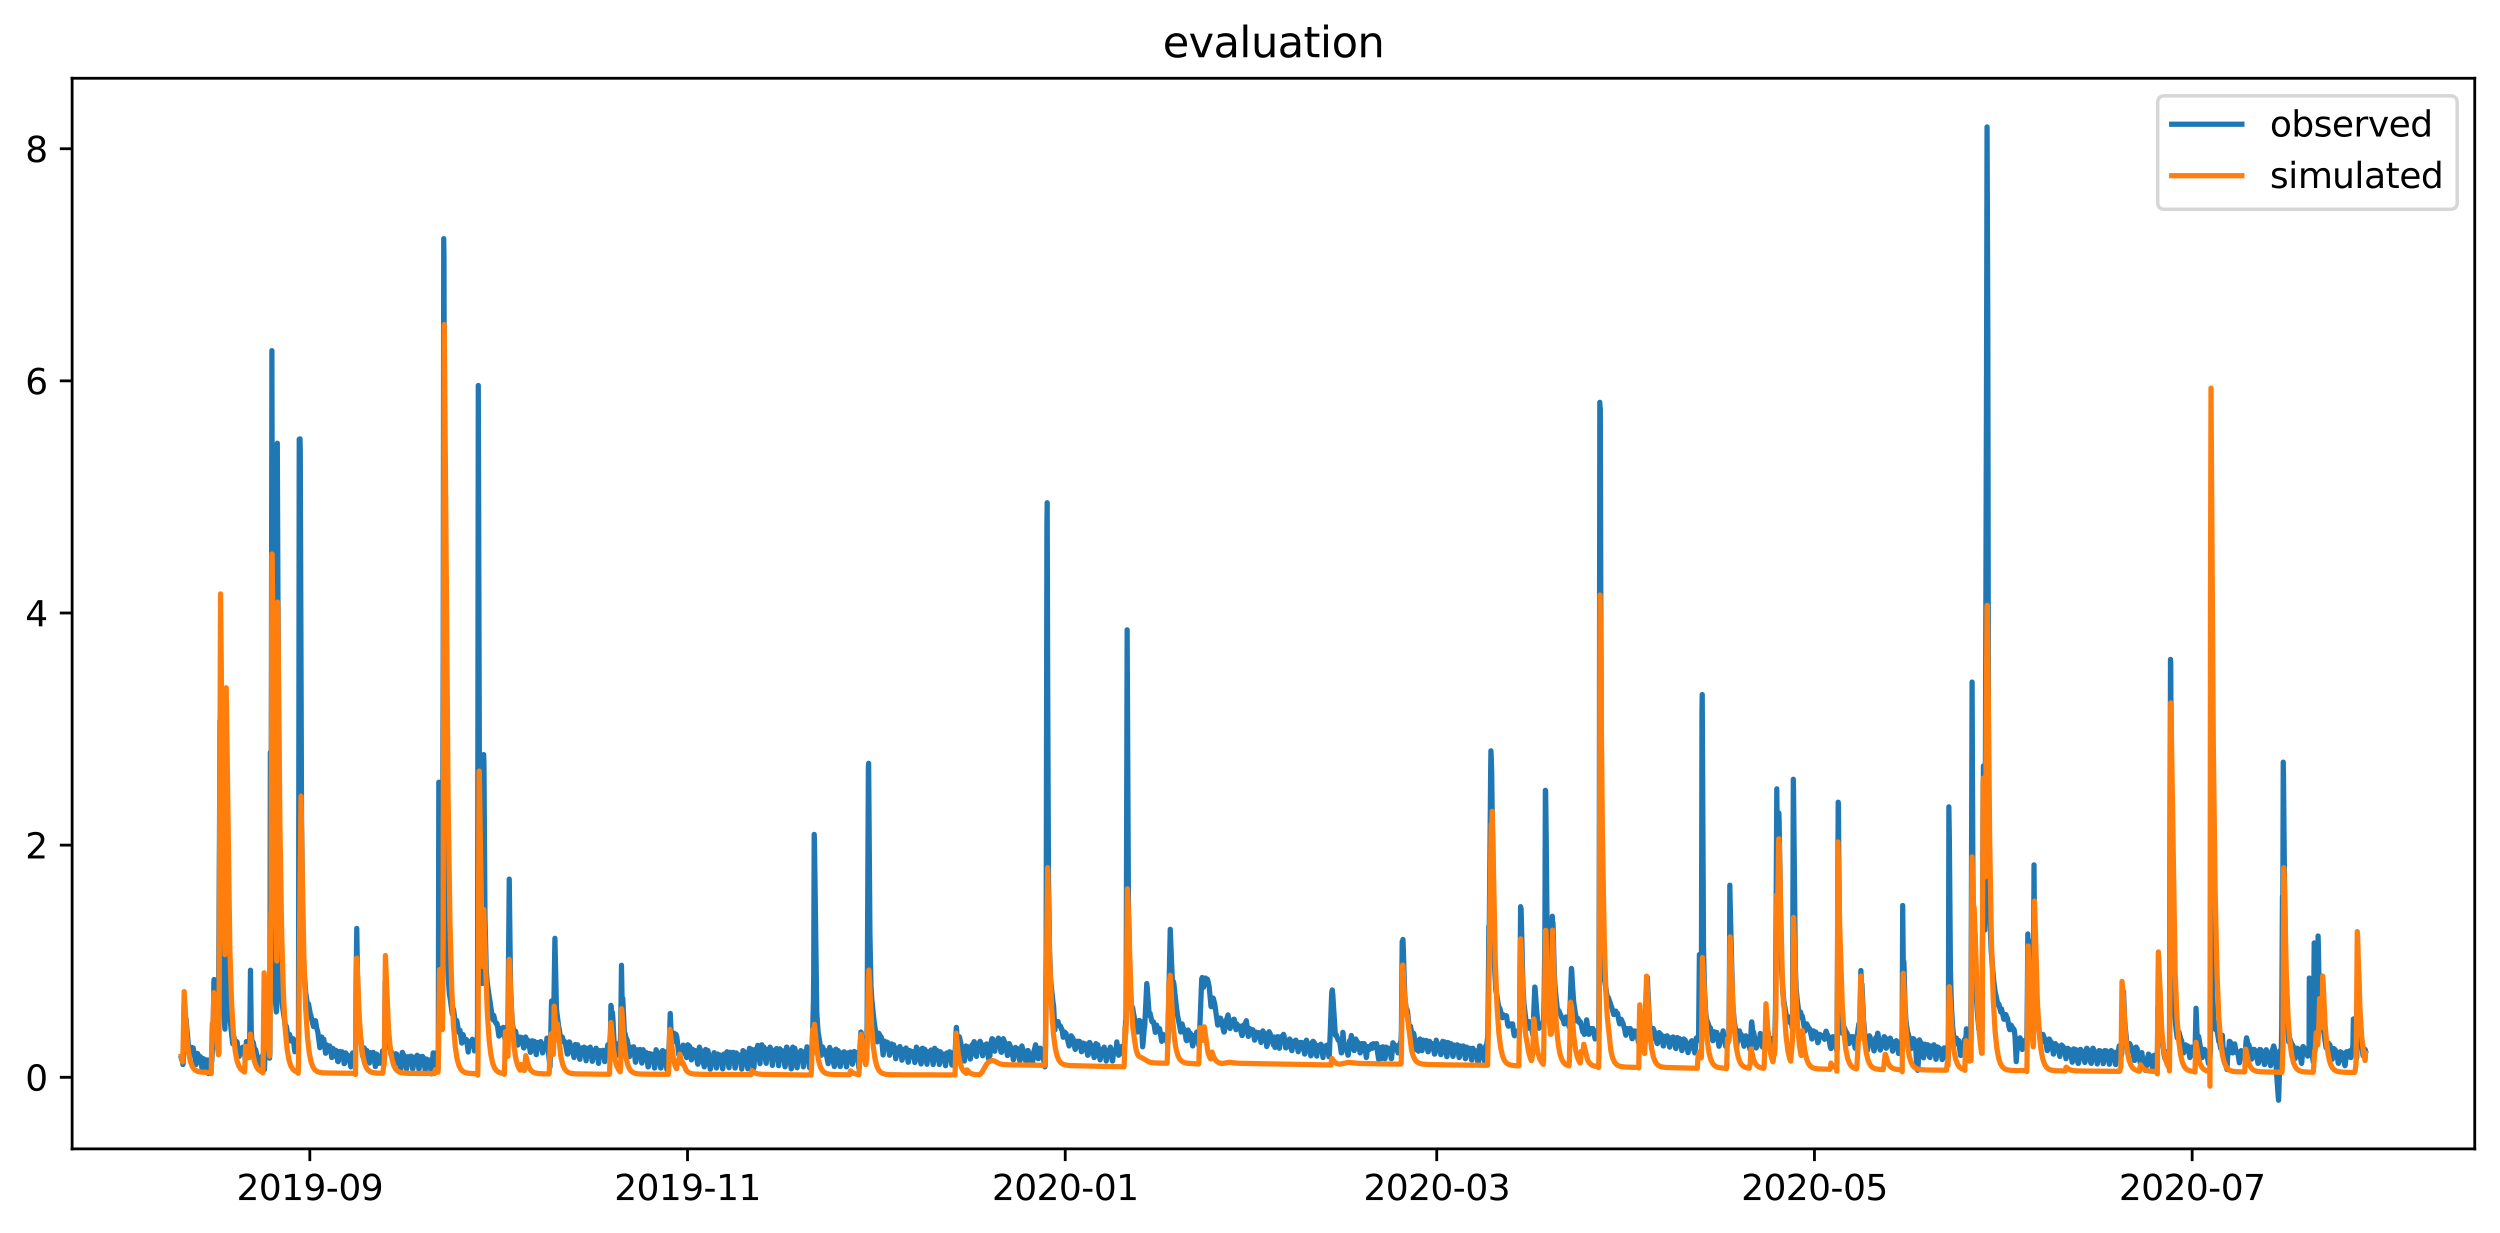 <?xml version="1.0" encoding="utf-8" standalone="no"?>
<!DOCTYPE svg PUBLIC "-//W3C//DTD SVG 1.1//EN"
  "http://www.w3.org/Graphics/SVG/1.1/DTD/svg11.dtd">
<svg xmlns:xlink="http://www.w3.org/1999/xlink" width="712.773pt" height="351.436pt" viewBox="0 0 712.773 351.436" xmlns="http://www.w3.org/2000/svg" version="1.1">
 <defs>
  <style type="text/css">*{stroke-linejoin: round; stroke-linecap: butt}</style>
 </defs>
 <g id="figure_1">
  <g id="patch_1">
   <path d="M 0 351.436 
L 712.773 351.436 
L 712.773 0 
L 0 0 
z
" style="fill: #ffffff"/>
  </g>
  <g id="axes_1">
   <g id="patch_2">
    <path d="M 20.562 327.558 
L 705.572 327.558 
L 705.572 22.318 
L 20.562 22.318 
z
" style="fill: #ffffff"/>
   </g>
   <g id="matplotlib.axis_1">
    <g id="xtick_1">
     <g id="line2d_1">
      <defs>
       <path id="m3e658f7ffd" d="M 0 0 
L 0 3.5 
" style="stroke: #000000; stroke-width: 0.8"/>
      </defs>
      <g>
       <use xlink:href="#m3e658f7ffd" x="88.331" y="327.558" style="stroke: #000000; stroke-width: 0.8"/>
      </g>
     </g>
     <g id="text_1">
      <!-- 2019-09 -->
      <g transform="translate(67.439 342.157) scale(0.1 -0.1)">
       <defs>
        <path id="DejaVuSans-32" d="M 1228 531 
L 3431 531 
L 3431 0 
L 469 0 
L 469 531 
Q 828 903 1448 1529 
Q 2069 2156 2228 2338 
Q 2531 2678 2651 2914 
Q 2772 3150 2772 3378 
Q 2772 3750 2511 3984 
Q 2250 4219 1831 4219 
Q 1534 4219 1204 4116 
Q 875 4013 500 3803 
L 500 4441 
Q 881 4594 1212 4672 
Q 1544 4750 1819 4750 
Q 2544 4750 2975 4387 
Q 3406 4025 3406 3419 
Q 3406 3131 3298 2873 
Q 3191 2616 2906 2266 
Q 2828 2175 2409 1742 
Q 1991 1309 1228 531 
z
" transform="scale(0.016)"/>
        <path id="DejaVuSans-30" d="M 2034 4250 
Q 1547 4250 1301 3770 
Q 1056 3291 1056 2328 
Q 1056 1369 1301 889 
Q 1547 409 2034 409 
Q 2525 409 2770 889 
Q 3016 1369 3016 2328 
Q 3016 3291 2770 3770 
Q 2525 4250 2034 4250 
z
M 2034 4750 
Q 2819 4750 3233 4129 
Q 3647 3509 3647 2328 
Q 3647 1150 3233 529 
Q 2819 -91 2034 -91 
Q 1250 -91 836 529 
Q 422 1150 422 2328 
Q 422 3509 836 4129 
Q 1250 4750 2034 4750 
z
" transform="scale(0.016)"/>
        <path id="DejaVuSans-31" d="M 794 531 
L 1825 531 
L 1825 4091 
L 703 3866 
L 703 4441 
L 1819 4666 
L 2450 4666 
L 2450 531 
L 3481 531 
L 3481 0 
L 794 0 
L 794 531 
z
" transform="scale(0.016)"/>
        <path id="DejaVuSans-39" d="M 703 97 
L 703 672 
Q 941 559 1184 500 
Q 1428 441 1663 441 
Q 2288 441 2617 861 
Q 2947 1281 2994 2138 
Q 2813 1869 2534 1725 
Q 2256 1581 1919 1581 
Q 1219 1581 811 2004 
Q 403 2428 403 3163 
Q 403 3881 828 4315 
Q 1253 4750 1959 4750 
Q 2769 4750 3195 4129 
Q 3622 3509 3622 2328 
Q 3622 1225 3098 567 
Q 2575 -91 1691 -91 
Q 1453 -91 1209 -44 
Q 966 3 703 97 
z
M 1959 2075 
Q 2384 2075 2632 2365 
Q 2881 2656 2881 3163 
Q 2881 3666 2632 3958 
Q 2384 4250 1959 4250 
Q 1534 4250 1286 3958 
Q 1038 3666 1038 3163 
Q 1038 2656 1286 2365 
Q 1534 2075 1959 2075 
z
" transform="scale(0.016)"/>
        <path id="DejaVuSans-2d" d="M 313 2009 
L 1997 2009 
L 1997 1497 
L 313 1497 
L 313 2009 
z
" transform="scale(0.016)"/>
       </defs>
       <use xlink:href="#DejaVuSans-32"/>
       <use xlink:href="#DejaVuSans-30" x="63.623"/>
       <use xlink:href="#DejaVuSans-31" x="127.246"/>
       <use xlink:href="#DejaVuSans-39" x="190.869"/>
       <use xlink:href="#DejaVuSans-2d" x="254.492"/>
       <use xlink:href="#DejaVuSans-30" x="290.576"/>
       <use xlink:href="#DejaVuSans-39" x="354.199"/>
      </g>
     </g>
    </g>
    <g id="xtick_2">
     <g id="line2d_2">
      <g>
       <use xlink:href="#m3e658f7ffd" x="196.019" y="327.558" style="stroke: #000000; stroke-width: 0.8"/>
      </g>
     </g>
     <g id="text_2">
      <!-- 2019-11 -->
      <g transform="translate(175.127 342.157) scale(0.1 -0.1)">
       <use xlink:href="#DejaVuSans-32"/>
       <use xlink:href="#DejaVuSans-30" x="63.623"/>
       <use xlink:href="#DejaVuSans-31" x="127.246"/>
       <use xlink:href="#DejaVuSans-39" x="190.869"/>
       <use xlink:href="#DejaVuSans-2d" x="254.492"/>
       <use xlink:href="#DejaVuSans-31" x="290.576"/>
       <use xlink:href="#DejaVuSans-31" x="354.199"/>
      </g>
     </g>
    </g>
    <g id="xtick_3">
     <g id="line2d_3">
      <g>
       <use xlink:href="#m3e658f7ffd" x="303.707" y="327.558" style="stroke: #000000; stroke-width: 0.8"/>
      </g>
     </g>
     <g id="text_3">
      <!-- 2020-01 -->
      <g transform="translate(282.815 342.157) scale(0.1 -0.1)">
       <use xlink:href="#DejaVuSans-32"/>
       <use xlink:href="#DejaVuSans-30" x="63.623"/>
       <use xlink:href="#DejaVuSans-32" x="127.246"/>
       <use xlink:href="#DejaVuSans-30" x="190.869"/>
       <use xlink:href="#DejaVuSans-2d" x="254.492"/>
       <use xlink:href="#DejaVuSans-30" x="290.576"/>
       <use xlink:href="#DejaVuSans-31" x="354.199"/>
      </g>
     </g>
    </g>
    <g id="xtick_4">
     <g id="line2d_4">
      <g>
       <use xlink:href="#m3e658f7ffd" x="409.629" y="327.558" style="stroke: #000000; stroke-width: 0.8"/>
      </g>
     </g>
     <g id="text_4">
      <!-- 2020-03 -->
      <g transform="translate(388.738 342.157) scale(0.1 -0.1)">
       <defs>
        <path id="DejaVuSans-33" d="M 2597 2516 
Q 3050 2419 3304 2112 
Q 3559 1806 3559 1356 
Q 3559 666 3084 287 
Q 2609 -91 1734 -91 
Q 1441 -91 1130 -33 
Q 819 25 488 141 
L 488 750 
Q 750 597 1062 519 
Q 1375 441 1716 441 
Q 2309 441 2620 675 
Q 2931 909 2931 1356 
Q 2931 1769 2642 2001 
Q 2353 2234 1838 2234 
L 1294 2234 
L 1294 2753 
L 1863 2753 
Q 2328 2753 2575 2939 
Q 2822 3125 2822 3475 
Q 2822 3834 2567 4026 
Q 2313 4219 1838 4219 
Q 1578 4219 1281 4162 
Q 984 4106 628 3988 
L 628 4550 
Q 988 4650 1302 4700 
Q 1616 4750 1894 4750 
Q 2613 4750 3031 4423 
Q 3450 4097 3450 3541 
Q 3450 3153 3228 2886 
Q 3006 2619 2597 2516 
z
" transform="scale(0.016)"/>
       </defs>
       <use xlink:href="#DejaVuSans-32"/>
       <use xlink:href="#DejaVuSans-30" x="63.623"/>
       <use xlink:href="#DejaVuSans-32" x="127.246"/>
       <use xlink:href="#DejaVuSans-30" x="190.869"/>
       <use xlink:href="#DejaVuSans-2d" x="254.492"/>
       <use xlink:href="#DejaVuSans-30" x="290.576"/>
       <use xlink:href="#DejaVuSans-33" x="354.199"/>
      </g>
     </g>
    </g>
    <g id="xtick_5">
     <g id="line2d_5">
      <g>
       <use xlink:href="#m3e658f7ffd" x="517.317" y="327.558" style="stroke: #000000; stroke-width: 0.8"/>
      </g>
     </g>
     <g id="text_5">
      <!-- 2020-05 -->
      <g transform="translate(496.426 342.157) scale(0.1 -0.1)">
       <defs>
        <path id="DejaVuSans-35" d="M 691 4666 
L 3169 4666 
L 3169 4134 
L 1269 4134 
L 1269 2991 
Q 1406 3038 1543 3061 
Q 1681 3084 1819 3084 
Q 2600 3084 3056 2656 
Q 3513 2228 3513 1497 
Q 3513 744 3044 326 
Q 2575 -91 1722 -91 
Q 1428 -91 1123 -41 
Q 819 9 494 109 
L 494 744 
Q 775 591 1075 516 
Q 1375 441 1709 441 
Q 2250 441 2565 725 
Q 2881 1009 2881 1497 
Q 2881 1984 2565 2268 
Q 2250 2553 1709 2553 
Q 1456 2553 1204 2497 
Q 953 2441 691 2322 
L 691 4666 
z
" transform="scale(0.016)"/>
       </defs>
       <use xlink:href="#DejaVuSans-32"/>
       <use xlink:href="#DejaVuSans-30" x="63.623"/>
       <use xlink:href="#DejaVuSans-32" x="127.246"/>
       <use xlink:href="#DejaVuSans-30" x="190.869"/>
       <use xlink:href="#DejaVuSans-2d" x="254.492"/>
       <use xlink:href="#DejaVuSans-30" x="290.576"/>
       <use xlink:href="#DejaVuSans-35" x="354.199"/>
      </g>
     </g>
    </g>
    <g id="xtick_6">
     <g id="line2d_6">
      <g>
       <use xlink:href="#m3e658f7ffd" x="625.005" y="327.558" style="stroke: #000000; stroke-width: 0.8"/>
      </g>
     </g>
     <g id="text_6">
      <!-- 2020-07 -->
      <g transform="translate(604.114 342.157) scale(0.1 -0.1)">
       <defs>
        <path id="DejaVuSans-37" d="M 525 4666 
L 3525 4666 
L 3525 4397 
L 1831 0 
L 1172 0 
L 2766 4134 
L 525 4134 
L 525 4666 
z
" transform="scale(0.016)"/>
       </defs>
       <use xlink:href="#DejaVuSans-32"/>
       <use xlink:href="#DejaVuSans-30" x="63.623"/>
       <use xlink:href="#DejaVuSans-32" x="127.246"/>
       <use xlink:href="#DejaVuSans-30" x="190.869"/>
       <use xlink:href="#DejaVuSans-2d" x="254.492"/>
       <use xlink:href="#DejaVuSans-30" x="290.576"/>
       <use xlink:href="#DejaVuSans-37" x="354.199"/>
      </g>
     </g>
    </g>
   </g>
   <g id="matplotlib.axis_2">
    <g id="ytick_1">
     <g id="line2d_7">
      <defs>
       <path id="me9c352285c" d="M 0 0 
L -3.5 0 
" style="stroke: #000000; stroke-width: 0.8"/>
      </defs>
      <g>
       <use xlink:href="#me9c352285c" x="20.562" y="307.148" style="stroke: #000000; stroke-width: 0.8"/>
      </g>
     </g>
     <g id="text_7">
      <!-- 0 -->
      <g transform="translate(7.2 310.947) scale(0.1 -0.1)">
       <use xlink:href="#DejaVuSans-30"/>
      </g>
     </g>
    </g>
    <g id="ytick_2">
     <g id="line2d_8">
      <g>
       <use xlink:href="#me9c352285c" x="20.562" y="240.96" style="stroke: #000000; stroke-width: 0.8"/>
      </g>
     </g>
     <g id="text_8">
      <!-- 2 -->
      <g transform="translate(7.2 244.759) scale(0.1 -0.1)">
       <use xlink:href="#DejaVuSans-32"/>
      </g>
     </g>
    </g>
    <g id="ytick_3">
     <g id="line2d_9">
      <g>
       <use xlink:href="#me9c352285c" x="20.562" y="174.773" style="stroke: #000000; stroke-width: 0.8"/>
      </g>
     </g>
     <g id="text_9">
      <!-- 4 -->
      <g transform="translate(7.2 178.572) scale(0.1 -0.1)">
       <defs>
        <path id="DejaVuSans-34" d="M 2419 4116 
L 825 1625 
L 2419 1625 
L 2419 4116 
z
M 2253 4666 
L 3047 4666 
L 3047 1625 
L 3713 1625 
L 3713 1100 
L 3047 1100 
L 3047 0 
L 2419 0 
L 2419 1100 
L 313 1100 
L 313 1709 
L 2253 4666 
z
" transform="scale(0.016)"/>
       </defs>
       <use xlink:href="#DejaVuSans-34"/>
      </g>
     </g>
    </g>
    <g id="ytick_4">
     <g id="line2d_10">
      <g>
       <use xlink:href="#me9c352285c" x="20.562" y="108.585" style="stroke: #000000; stroke-width: 0.8"/>
      </g>
     </g>
     <g id="text_10">
      <!-- 6 -->
      <g transform="translate(7.2 112.384) scale(0.1 -0.1)">
       <defs>
        <path id="DejaVuSans-36" d="M 2113 2584 
Q 1688 2584 1439 2293 
Q 1191 2003 1191 1497 
Q 1191 994 1439 701 
Q 1688 409 2113 409 
Q 2538 409 2786 701 
Q 3034 994 3034 1497 
Q 3034 2003 2786 2293 
Q 2538 2584 2113 2584 
z
M 3366 4563 
L 3366 3988 
Q 3128 4100 2886 4159 
Q 2644 4219 2406 4219 
Q 1781 4219 1451 3797 
Q 1122 3375 1075 2522 
Q 1259 2794 1537 2939 
Q 1816 3084 2150 3084 
Q 2853 3084 3261 2657 
Q 3669 2231 3669 1497 
Q 3669 778 3244 343 
Q 2819 -91 2113 -91 
Q 1303 -91 875 529 
Q 447 1150 447 2328 
Q 447 3434 972 4092 
Q 1497 4750 2381 4750 
Q 2619 4750 2861 4703 
Q 3103 4656 3366 4563 
z
" transform="scale(0.016)"/>
       </defs>
       <use xlink:href="#DejaVuSans-36"/>
      </g>
     </g>
    </g>
    <g id="ytick_5">
     <g id="line2d_11">
      <g>
       <use xlink:href="#me9c352285c" x="20.562" y="42.398" style="stroke: #000000; stroke-width: 0.8"/>
      </g>
     </g>
     <g id="text_11">
      <!-- 8 -->
      <g transform="translate(7.2 46.197) scale(0.1 -0.1)">
       <defs>
        <path id="DejaVuSans-38" d="M 2034 2216 
Q 1584 2216 1326 1975 
Q 1069 1734 1069 1313 
Q 1069 891 1326 650 
Q 1584 409 2034 409 
Q 2484 409 2743 651 
Q 3003 894 3003 1313 
Q 3003 1734 2745 1975 
Q 2488 2216 2034 2216 
z
M 1403 2484 
Q 997 2584 770 2862 
Q 544 3141 544 3541 
Q 544 4100 942 4425 
Q 1341 4750 2034 4750 
Q 2731 4750 3128 4425 
Q 3525 4100 3525 3541 
Q 3525 3141 3298 2862 
Q 3072 2584 2669 2484 
Q 3125 2378 3379 2068 
Q 3634 1759 3634 1313 
Q 3634 634 3220 271 
Q 2806 -91 2034 -91 
Q 1263 -91 848 271 
Q 434 634 434 1313 
Q 434 1759 690 2068 
Q 947 2378 1403 2484 
z
M 1172 3481 
Q 1172 3119 1398 2916 
Q 1625 2713 2034 2713 
Q 2441 2713 2670 2916 
Q 2900 3119 2900 3481 
Q 2900 3844 2670 4047 
Q 2441 4250 2034 4250 
Q 1625 4250 1398 4047 
Q 1172 3844 1172 3481 
z
" transform="scale(0.016)"/>
       </defs>
       <use xlink:href="#DejaVuSans-38"/>
      </g>
     </g>
    </g>
   </g>
   <g id="line2d_12">
    <path d="M 51.699 301.687 
L 51.846 302.184 
L 51.92 301.935 
L 52.141 303.507 
L 52.214 303.259 
L 52.288 301.356 
L 52.582 286.133 
L 52.803 291.428 
L 52.876 290.104 
L 52.95 290.187 
L 53.023 290.518 
L 53.832 299.371 
L 54.053 300.86 
L 54.127 300.86 
L 54.347 299.122 
L 54.421 299.205 
L 54.568 298.709 
L 54.642 298.791 
L 54.715 298.626 
L 54.862 299.122 
L 54.936 299.122 
L 55.083 298.791 
L 55.892 303.507 
L 56.333 300.363 
L 56.628 301.108 
L 56.701 301.522 
L 56.848 301.108 
L 56.922 301.356 
L 56.995 301.273 
L 57.069 301.439 
L 57.143 301.273 
L 57.216 301.439 
L 57.657 305.162 
L 57.731 304.748 
L 57.952 301.853 
L 58.025 301.853 
L 58.099 302.018 
L 58.393 303.838 
L 58.54 304.169 
L 58.908 302.184 
L 58.981 302.349 
L 59.423 306.072 
L 59.496 305.907 
L 59.717 302.184 
L 60.085 303.176 
L 60.232 303.176 
L 60.379 302.514 
L 60.6 298.295 
L 60.673 298.957 
L 60.747 298.626 
L 60.968 280.176 
L 61.041 279.266 
L 61.188 287.209 
L 61.262 286.712 
L 62.071 296.971 
L 62.218 297.55 
L 62.292 297.219 
L 62.586 235.169 
L 62.733 205.55 
L 62.806 208.776 
L 63.321 276.784 
L 63.616 286.464 
L 64.131 293.414 
L 64.204 286.381 
L 64.425 232.19 
L 64.498 228.881 
L 64.866 273.144 
L 65.16 283.816 
L 65.455 289.36 
L 66.337 297.55 
L 66.411 297.468 
L 66.631 295.565 
L 67.22 297.55 
L 67.293 297.468 
L 67.514 296.971 
L 67.588 297.054 
L 67.808 298.709 
L 68.103 301.108 
L 68.176 301.191 
L 68.25 300.86 
L 68.47 298.874 
L 68.691 299.536 
L 68.912 299.95 
L 69.059 300.115 
L 69.206 299.04 
L 69.28 298.543 
L 69.353 298.626 
L 69.574 299.536 
L 69.942 301.853 
L 70.089 300.281 
L 70.236 296.971 
L 70.677 300.942 
L 70.824 301.191 
L 71.045 300.198 
L 71.118 299.453 
L 71.192 296.889 
L 71.413 276.619 
L 71.633 293.91 
L 71.854 297.302 
L 72.001 296.889 
L 72.222 297.302 
L 72.516 298.874 
L 72.59 298.874 
L 72.81 299.288 
L 72.884 299.288 
L 73.031 299.95 
L 73.546 303.425 
L 73.693 301.853 
L 73.84 303.259 
L 73.987 304.252 
L 74.208 301.522 
L 74.429 301.522 
L 74.576 301.191 
L 74.649 301.191 
L 75.091 303.673 
L 75.385 304.996 
L 75.532 301.522 
L 75.9 294.324 
L 76.782 301.025 
L 76.856 301.687 
L 76.929 300.363 
L 77.077 214.485 
L 77.224 243.277 
L 77.297 252.46 
L 77.518 99.981 
L 77.812 253.288 
L 78.033 272.647 
L 78.401 283.651 
L 78.768 288.532 
L 78.842 288.201 
L 78.916 249.316 
L 79.063 126.373 
L 79.651 271.324 
L 79.945 280.093 
L 80.24 284.644 
L 80.534 287.209 
L 80.607 287.374 
L 81.343 292.421 
L 81.564 292.752 
L 81.637 292.586 
L 81.784 293.414 
L 82.226 296.806 
L 82.299 296.64 
L 82.52 294.903 
L 83.182 296.889 
L 83.55 296.144 
L 83.623 296.227 
L 83.697 296.558 
L 83.991 299.536 
L 84.065 299.867 
L 84.212 298.46 
L 84.285 297.633 
L 84.359 297.716 
L 84.727 298.791 
L 85.021 297.55 
L 85.094 297.137 
L 85.315 125.215 
L 85.462 133.24 
L 85.536 125.132 
L 85.609 128.193 
L 85.977 234.755 
L 86.271 264.126 
L 86.565 275.626 
L 87.154 282.989 
L 87.375 284.396 
L 87.669 286.629 
L 87.816 286.133 
L 87.963 286.216 
L 88.478 289.111 
L 88.625 289.442 
L 88.919 290.849 
L 88.993 291.014 
L 89.287 292.338 
L 89.361 292.669 
L 89.434 292.504 
L 89.876 291.014 
L 89.949 291.014 
L 90.243 292.917 
L 90.611 294.241 
L 91.2 298.709 
L 91.715 295.647 
L 91.862 296.309 
L 91.935 296.227 
L 92.303 296.309 
L 92.45 297.219 
L 92.818 300.281 
L 92.891 300.281 
L 93.112 297.881 
L 93.186 298.13 
L 93.333 299.453 
L 93.553 298.295 
L 93.701 298.709 
L 93.848 298.46 
L 93.995 298.212 
L 94.289 299.288 
L 94.583 301.522 
L 94.73 301.439 
L 94.951 298.957 
L 95.466 299.95 
L 95.76 299.453 
L 95.834 299.619 
L 96.054 300.363 
L 96.275 302.597 
L 96.349 302.514 
L 96.422 302.68 
L 96.496 302.432 
L 96.79 299.784 
L 96.937 300.115 
L 97.084 300.529 
L 97.231 300.694 
L 97.526 299.867 
L 97.599 300.363 
L 97.673 300.198 
L 97.746 300.198 
L 97.82 300.529 
L 98.114 303.259 
L 98.188 303.259 
L 98.261 303.094 
L 98.555 300.198 
L 98.629 300.281 
L 98.85 300.86 
L 99.07 300.86 
L 99.217 301.108 
L 99.291 300.942 
L 99.438 301.522 
L 99.512 301.191 
L 99.659 301.935 
L 99.953 303.838 
L 100.026 304.169 
L 100.1 304.086 
L 100.321 301.522 
L 100.541 300.198 
L 100.836 300.942 
L 100.909 300.777 
L 100.983 300.777 
L 101.056 300.942 
L 101.203 301.77 
L 101.277 301.522 
L 101.351 300.612 
L 101.424 296.392 
L 101.645 270 
L 101.718 264.705 
L 102.013 284.23 
L 102.38 292.09 
L 102.675 295.317 
L 103.042 297.716 
L 103.337 300.612 
L 103.484 301.191 
L 103.557 301.025 
L 103.851 298.791 
L 104.146 299.867 
L 104.219 299.867 
L 104.366 300.198 
L 104.513 299.867 
L 104.587 299.536 
L 104.881 300.529 
L 105.175 302.845 
L 105.323 303.094 
L 105.617 300.115 
L 105.69 300.446 
L 105.911 300.942 
L 106.058 301.191 
L 106.132 301.108 
L 106.426 300.032 
L 107.014 304.086 
L 107.088 303.921 
L 107.235 302.68 
L 107.382 300.529 
L 107.456 300.777 
L 107.676 302.928 
L 107.75 302.845 
L 107.897 303.176 
L 108.118 302.514 
L 108.265 302.845 
L 108.412 301.108 
L 108.486 301.191 
L 108.78 303.176 
L 108.927 301.439 
L 109.074 299.619 
L 109.221 300.446 
L 109.589 302.266 
L 109.662 300.612 
L 109.883 279.928 
L 110.177 295.482 
L 110.251 295.978 
L 110.398 295.317 
L 110.619 297.219 
L 110.766 296.64 
L 110.987 298.047 
L 111.134 298.791 
L 111.207 298.791 
L 111.501 300.694 
L 111.649 299.95 
L 111.722 300.032 
L 112.458 303.838 
L 112.605 302.349 
L 112.825 300.529 
L 112.899 300.446 
L 112.973 300.529 
L 113.046 300.529 
L 113.414 301.522 
L 113.561 301.935 
L 113.635 301.853 
L 113.708 302.018 
L 114.223 305.079 
L 114.37 304.004 
L 114.664 300.115 
L 114.738 300.032 
L 114.812 300.198 
L 115.032 300.942 
L 115.106 301.108 
L 115.179 300.86 
L 115.326 301.522 
L 115.4 301.191 
L 115.915 304.831 
L 116.283 301.273 
L 116.356 301.439 
L 116.577 302.349 
L 116.65 302.514 
L 116.724 302.432 
L 117.165 301.108 
L 117.312 302.101 
L 117.607 304.583 
L 117.68 304.831 
L 117.754 304.417 
L 117.974 301.439 
L 118.122 301.853 
L 118.342 301.853 
L 118.489 302.184 
L 118.931 300.86 
L 119.225 303.59 
L 119.446 304.914 
L 119.519 304.583 
L 119.74 301.273 
L 119.813 301.356 
L 120.255 302.184 
L 120.328 302.101 
L 120.475 301.191 
L 120.623 301.522 
L 120.77 301.604 
L 121.211 305.162 
L 121.285 304.914 
L 121.505 301.935 
L 121.652 302.184 
L 121.726 302.184 
L 121.947 302.845 
L 122.02 302.845 
L 122.241 302.184 
L 122.461 302.266 
L 122.609 302.928 
L 122.976 306.155 
L 123.05 306.072 
L 123.491 300.198 
L 124.006 300.281 
L 124.153 300.86 
L 124.227 300.86 
L 124.374 301.687 
L 124.742 304.5 
L 124.889 304.417 
L 124.962 300.942 
L 125.11 223.007 
L 125.183 244.352 
L 125.257 244.187 
L 125.33 247.579 
L 125.624 277.694 
L 125.992 290.435 
L 126.066 291.345 
L 126.36 188.837 
L 126.507 68.045 
L 126.581 73.009 
L 126.801 181.474 
L 127.022 249.316 
L 127.096 246.338 
L 127.169 246.586 
L 127.463 270.496 
L 127.758 278.356 
L 128.125 283.403 
L 128.346 284.644 
L 128.935 289.111 
L 129.008 289.111 
L 129.229 287.705 
L 129.302 287.788 
L 129.449 288.781 
L 129.744 291.263 
L 129.891 291.924 
L 130.038 291.345 
L 130.185 290.932 
L 130.259 291.097 
L 130.773 294.324 
L 130.994 293.993 
L 131.141 293.745 
L 131.656 297.385 
L 131.73 297.302 
L 132.024 294.986 
L 132.097 295.234 
L 132.318 296.227 
L 132.392 296.227 
L 132.539 296.723 
L 132.759 296.309 
L 132.98 296.392 
L 133.054 296.64 
L 133.495 299.95 
L 133.642 298.378 
L 133.789 296.971 
L 134.231 298.13 
L 134.304 298.212 
L 134.378 298.13 
L 134.672 296.309 
L 134.819 296.558 
L 134.966 297.302 
L 135.26 299.619 
L 135.334 299.453 
L 135.555 297.55 
L 135.702 297.964 
L 135.922 298.709 
L 135.996 298.791 
L 136.07 298.709 
L 136.143 292.752 
L 136.364 109.909 
L 136.732 237.651 
L 137.026 267.518 
L 137.32 276.95 
L 137.541 280.424 
L 137.614 278.935 
L 137.761 233.597 
L 137.909 215.147 
L 137.982 217.877 
L 138.276 261.726 
L 138.644 276.867 
L 138.938 280.342 
L 139.306 282.989 
L 139.747 285.719 
L 140.115 288.367 
L 140.336 290.353 
L 140.557 290.766 
L 140.704 289.442 
L 140.777 289.525 
L 141.145 291.263 
L 141.366 291.676 
L 141.439 291.842 
L 141.513 291.759 
L 141.66 291.759 
L 141.733 291.924 
L 142.248 295.399 
L 142.322 295.151 
L 142.543 293.165 
L 142.616 293.414 
L 142.837 294.406 
L 143.058 294.737 
L 143.131 294.737 
L 143.205 294.986 
L 143.499 292.917 
L 143.572 293.083 
L 144.014 296.227 
L 144.087 296.227 
L 144.161 295.978 
L 144.382 294.406 
L 144.676 295.399 
L 144.749 294.986 
L 144.823 291.924 
L 145.191 250.64 
L 145.558 281.665 
L 145.926 289.939 
L 146.147 292.255 
L 146.588 294.655 
L 146.809 293.993 
L 146.956 293.993 
L 147.03 294.158 
L 147.618 297.964 
L 147.986 295.647 
L 148.207 296.309 
L 148.427 296.392 
L 148.574 295.73 
L 148.648 295.896 
L 148.869 296.558 
L 149.31 298.791 
L 149.383 298.626 
L 149.457 298.626 
L 149.531 298.46 
L 149.825 295.647 
L 149.898 295.73 
L 150.119 296.475 
L 150.34 296.475 
L 150.487 296.971 
L 150.56 296.64 
L 150.781 297.633 
L 151.222 300.032 
L 151.37 299.205 
L 151.59 296.971 
L 151.737 296.723 
L 151.958 296.971 
L 152.032 296.889 
L 152.326 296.889 
L 152.62 298.957 
L 152.841 300.529 
L 152.914 300.694 
L 153.061 299.04 
L 153.208 297.219 
L 153.576 298.295 
L 153.723 298.791 
L 153.797 298.709 
L 154.165 296.971 
L 154.68 300.198 
L 154.753 300.115 
L 155.047 297.633 
L 155.562 299.04 
L 155.709 298.295 
L 155.93 295.978 
L 156.813 304.169 
L 156.96 297.964 
L 157.254 285.388 
L 157.401 288.45 
L 157.548 285.968 
L 157.769 291.097 
L 157.843 291.014 
L 158.21 267.518 
L 158.652 287.705 
L 159.314 292.917 
L 159.387 293.083 
L 159.976 296.889 
L 160.049 296.723 
L 160.27 295.647 
L 160.343 295.73 
L 160.711 297.054 
L 160.858 296.889 
L 160.932 296.889 
L 161.079 297.219 
L 161.153 297.219 
L 161.52 299.371 
L 161.741 300.529 
L 161.888 300.529 
L 162.256 297.054 
L 162.33 297.219 
L 162.403 297.137 
L 162.697 298.212 
L 162.918 298.212 
L 163.065 298.626 
L 163.654 301.522 
L 163.727 301.191 
L 164.021 297.799 
L 164.463 298.378 
L 164.536 298.212 
L 164.683 297.881 
L 164.904 299.205 
L 165.272 301.935 
L 165.345 302.018 
L 165.713 298.791 
L 165.934 299.205 
L 166.155 299.784 
L 166.522 298.543 
L 166.669 299.371 
L 167.111 302.432 
L 167.405 298.874 
L 167.479 299.122 
L 167.699 299.619 
L 167.92 300.198 
L 168.141 298.874 
L 168.214 298.874 
L 168.288 298.543 
L 168.508 300.363 
L 168.803 302.432 
L 168.876 302.597 
L 168.95 302.184 
L 169.17 299.536 
L 169.465 300.363 
L 169.612 300.281 
L 169.685 300.281 
L 169.759 300.032 
L 169.906 298.874 
L 169.98 298.874 
L 170.127 299.453 
L 170.642 303.176 
L 170.715 302.68 
L 170.936 299.619 
L 171.083 299.536 
L 171.451 300.529 
L 171.524 300.612 
L 171.671 301.108 
L 171.966 299.453 
L 172.113 300.612 
L 172.407 302.68 
L 172.48 302.597 
L 172.775 299.536 
L 173.069 299.619 
L 173.29 297.881 
L 173.51 297.881 
L 173.657 298.46 
L 173.804 299.04 
L 173.878 298.378 
L 174.099 292.586 
L 174.172 286.629 
L 174.246 286.795 
L 174.467 290.022 
L 174.614 288.698 
L 174.761 290.766 
L 175.055 296.558 
L 175.423 299.122 
L 175.57 298.626 
L 176.011 300.86 
L 176.232 298.709 
L 176.379 297.55 
L 176.526 297.55 
L 176.673 297.881 
L 176.894 296.475 
L 176.967 293.662 
L 177.188 275.212 
L 177.409 288.201 
L 177.482 285.058 
L 177.556 284.644 
L 178.071 295.482 
L 178.218 294.655 
L 178.512 295.978 
L 178.806 296.475 
L 178.954 297.219 
L 179.395 301.191 
L 179.468 301.273 
L 179.763 298.543 
L 179.836 298.626 
L 180.204 299.867 
L 180.278 299.867 
L 180.645 298.46 
L 180.792 299.288 
L 181.16 302.845 
L 181.234 302.845 
L 181.307 302.349 
L 181.528 299.288 
L 181.602 299.288 
L 181.896 300.198 
L 182.043 300.198 
L 182.411 299.288 
L 182.484 299.205 
L 182.631 300.281 
L 182.926 302.928 
L 182.999 303.094 
L 183.073 302.845 
L 183.367 299.288 
L 183.44 299.536 
L 183.661 300.198 
L 183.955 300.115 
L 184.103 300.529 
L 184.25 300.115 
L 184.397 301.273 
L 184.765 304.169 
L 184.838 304.169 
L 185.132 300.363 
L 185.206 300.529 
L 185.353 300.612 
L 185.427 300.86 
L 185.5 300.777 
L 185.647 300.86 
L 185.794 300.529 
L 185.868 300.86 
L 185.941 300.777 
L 186.089 301.025 
L 186.603 304.5 
L 186.677 304.417 
L 186.824 302.266 
L 187.045 299.288 
L 187.265 299.867 
L 187.413 299.867 
L 188.001 302.018 
L 188.369 304.5 
L 188.442 304.5 
L 188.516 304.169 
L 188.884 299.536 
L 188.957 299.536 
L 189.104 299.867 
L 189.178 299.784 
L 189.399 300.198 
L 189.472 299.867 
L 189.546 300.032 
L 190.134 304.914 
L 190.576 300.529 
L 190.649 300.612 
L 190.796 298.295 
L 191.09 288.946 
L 191.458 296.723 
L 191.532 296.309 
L 191.605 296.227 
L 191.752 297.219 
L 191.826 297.137 
L 192.194 294.572 
L 192.267 294.655 
L 192.488 295.73 
L 192.635 294.903 
L 192.709 294.903 
L 192.929 295.482 
L 193.077 296.475 
L 193.518 300.694 
L 193.591 300.529 
L 193.886 299.205 
L 194.033 299.536 
L 194.106 299.371 
L 194.327 299.867 
L 194.401 299.784 
L 194.548 299.04 
L 194.768 297.964 
L 194.989 299.04 
L 195.283 300.529 
L 195.43 300.198 
L 195.725 301.522 
L 195.798 301.273 
L 196.092 297.881 
L 196.239 298.626 
L 196.313 298.543 
L 196.46 298.212 
L 196.534 298.212 
L 196.607 298.378 
L 197.122 302.184 
L 197.196 301.853 
L 197.416 299.122 
L 197.711 299.619 
L 197.931 301.108 
L 198.005 300.694 
L 198.226 299.536 
L 198.667 301.853 
L 198.888 303.259 
L 198.961 303.425 
L 199.035 303.259 
L 199.182 301.356 
L 199.402 298.543 
L 199.77 299.536 
L 199.844 299.536 
L 200.212 300.612 
L 200.579 303.259 
L 200.8 304.169 
L 200.874 303.838 
L 201.168 299.205 
L 201.241 299.288 
L 201.462 299.867 
L 201.536 299.867 
L 201.756 299.536 
L 201.83 299.536 
L 201.977 300.198 
L 202.271 302.928 
L 202.492 304.831 
L 202.565 304.748 
L 202.86 301.191 
L 202.933 301.273 
L 203.08 301.522 
L 203.301 301.522 
L 203.595 300.115 
L 203.669 300.198 
L 203.816 301.191 
L 204.184 304.169 
L 204.257 304.5 
L 204.331 304.417 
L 204.625 300.529 
L 205.14 301.522 
L 205.361 300.86 
L 205.508 300.86 
L 205.655 301.687 
L 206.023 304.748 
L 206.096 304.666 
L 206.39 300.529 
L 206.464 300.694 
L 206.758 301.439 
L 207.273 299.867 
L 207.42 300.86 
L 207.788 304.252 
L 207.862 304.417 
L 208.009 302.184 
L 208.156 300.032 
L 208.671 301.191 
L 208.891 300.281 
L 209.038 300.032 
L 209.186 301.025 
L 209.553 304.5 
L 209.627 304.5 
L 209.7 303.838 
L 209.921 300.198 
L 210.068 300.529 
L 210.289 301.191 
L 210.362 301.108 
L 210.583 300.86 
L 210.804 300.777 
L 210.877 300.86 
L 211.466 304.831 
L 211.539 304.417 
L 211.834 299.536 
L 211.981 300.446 
L 212.128 299.784 
L 212.275 299.867 
L 213.084 304.004 
L 213.231 304.748 
L 213.305 304.583 
L 213.673 298.874 
L 213.746 299.04 
L 213.967 299.536 
L 214.04 299.453 
L 214.187 299.122 
L 214.261 299.205 
L 214.482 300.942 
L 214.923 304.5 
L 214.997 303.921 
L 215.217 299.536 
L 215.291 299.205 
L 215.364 299.288 
L 215.438 299.536 
L 215.511 299.371 
L 215.659 299.536 
L 215.732 299.453 
L 216.026 298.047 
L 216.1 298.295 
L 216.688 303.259 
L 216.836 300.777 
L 216.983 299.205 
L 217.13 299.122 
L 217.203 297.881 
L 217.277 298.378 
L 217.424 299.536 
L 217.498 299.536 
L 217.792 298.543 
L 217.939 299.122 
L 218.38 303.011 
L 218.454 303.176 
L 218.748 299.205 
L 218.822 299.453 
L 219.116 300.198 
L 219.263 299.867 
L 219.557 298.543 
L 219.631 298.791 
L 220.219 303.755 
L 220.366 301.522 
L 220.513 299.453 
L 220.955 300.446 
L 221.396 298.957 
L 221.617 301.108 
L 221.985 303.838 
L 222.132 301.191 
L 222.279 299.122 
L 222.352 299.04 
L 222.573 299.867 
L 222.647 299.784 
L 222.72 299.867 
L 222.794 299.867 
L 223.014 299.536 
L 223.088 299.619 
L 223.676 303.507 
L 223.823 304.169 
L 223.897 303.838 
L 224.265 298.543 
L 224.338 298.543 
L 224.559 299.205 
L 224.78 299.288 
L 225.148 301.356 
L 225.589 304.748 
L 225.662 304.666 
L 225.81 301.687 
L 226.03 298.543 
L 226.177 298.874 
L 226.619 298.874 
L 226.839 300.363 
L 227.207 304.169 
L 227.281 304.417 
L 227.428 302.266 
L 227.575 300.198 
L 227.648 300.446 
L 227.796 300.198 
L 228.09 300.529 
L 228.31 299.536 
L 228.605 300.86 
L 229.046 304.169 
L 229.12 303.921 
L 229.34 299.867 
L 229.487 299.95 
L 229.635 300.529 
L 229.708 300.363 
L 229.855 300.446 
L 230.076 298.46 
L 230.149 298.709 
L 230.37 300.115 
L 230.811 304.417 
L 230.959 301.853 
L 231.106 299.867 
L 231.253 300.694 
L 231.326 301.025 
L 231.4 300.86 
L 231.473 300.612 
L 231.547 299.619 
L 231.915 285.306 
L 231.988 278.191 
L 232.135 237.899 
L 232.209 239.967 
L 232.871 288.698 
L 233.239 294.158 
L 233.827 297.799 
L 234.195 300.86 
L 234.269 300.612 
L 234.489 298.46 
L 234.563 298.543 
L 234.857 299.536 
L 234.931 299.536 
L 235.078 299.867 
L 235.298 299.536 
L 235.372 299.536 
L 236.108 303.259 
L 236.181 302.928 
L 236.549 298.626 
L 236.843 299.536 
L 236.917 299.371 
L 237.211 300.198 
L 237.432 301.522 
L 237.726 303.425 
L 237.873 304.086 
L 238.02 303.011 
L 238.241 299.205 
L 238.314 299.122 
L 238.388 299.205 
L 238.608 299.536 
L 238.976 299.536 
L 239.197 301.522 
L 239.491 304.004 
L 239.565 304.086 
L 239.638 303.838 
L 239.933 300.198 
L 240.3 300.86 
L 240.668 299.867 
L 240.742 299.95 
L 240.815 300.198 
L 241.33 304.169 
L 241.404 304.086 
L 241.698 300.198 
L 241.919 300.529 
L 242.066 300.86 
L 242.213 300.942 
L 242.433 299.95 
L 242.507 300.115 
L 242.801 302.266 
L 243.022 303.425 
L 243.169 302.514 
L 243.537 299.784 
L 243.684 299.867 
L 243.905 300.446 
L 244.052 300.198 
L 244.272 300.115 
L 244.493 301.191 
L 244.861 304.335 
L 244.934 304.417 
L 245.082 302.349 
L 245.449 294.241 
L 245.523 294.324 
L 245.817 297.054 
L 245.891 296.889 
L 246.038 296.227 
L 246.111 296.475 
L 246.626 300.198 
L 246.7 300.198 
L 246.92 298.709 
L 247.141 297.137 
L 247.215 292.835 
L 247.582 218.456 
L 247.656 217.629 
L 248.024 266.36 
L 248.318 280.838 
L 248.539 284.727 
L 249.201 291.097 
L 250.083 297.054 
L 250.157 296.889 
L 250.231 296.806 
L 250.525 294.572 
L 250.598 294.655 
L 250.745 294.903 
L 251.04 295.565 
L 251.187 295.565 
L 251.334 296.061 
L 251.775 300.777 
L 251.849 300.363 
L 252.143 296.806 
L 252.217 297.137 
L 252.437 297.881 
L 252.511 297.468 
L 252.584 297.55 
L 252.732 297.881 
L 252.952 297.137 
L 253.026 297.219 
L 253.099 297.302 
L 253.614 300.86 
L 253.688 300.529 
L 253.908 297.716 
L 254.056 297.881 
L 254.203 297.633 
L 254.423 298.543 
L 254.497 298.543 
L 254.791 297.881 
L 254.938 298.543 
L 255.38 301.853 
L 255.453 301.604 
L 255.674 298.874 
L 255.747 298.957 
L 255.968 299.784 
L 256.189 299.867 
L 256.336 299.288 
L 256.556 298.378 
L 256.704 298.874 
L 257.145 302.266 
L 257.219 302.184 
L 257.586 299.205 
L 257.807 299.867 
L 258.028 299.867 
L 258.322 298.791 
L 258.469 299.122 
L 258.616 300.363 
L 258.91 302.845 
L 258.984 302.845 
L 259.352 299.536 
L 259.425 299.536 
L 259.572 299.867 
L 259.646 299.867 
L 259.719 300.115 
L 259.867 299.867 
L 260.014 299.784 
L 260.308 300.281 
L 260.823 302.928 
L 260.896 302.68 
L 261.264 298.543 
L 261.411 298.874 
L 261.485 298.874 
L 261.632 299.205 
L 261.705 299.205 
L 262.588 303.342 
L 262.662 303.094 
L 262.809 300.777 
L 262.956 298.874 
L 263.103 298.874 
L 263.25 299.205 
L 263.692 299.205 
L 263.912 300.86 
L 264.206 303.094 
L 264.28 303.425 
L 264.354 302.928 
L 264.574 299.867 
L 264.648 299.867 
L 265.016 300.529 
L 265.089 300.529 
L 265.457 299.371 
L 265.604 300.363 
L 266.045 303.507 
L 266.119 303.176 
L 266.487 298.874 
L 266.56 299.04 
L 266.855 300.529 
L 266.928 300.529 
L 267.075 299.95 
L 267.222 299.536 
L 267.369 300.446 
L 267.811 303.507 
L 267.884 303.176 
L 268.105 299.867 
L 268.252 300.198 
L 268.473 301.025 
L 268.693 302.432 
L 268.841 302.184 
L 269.061 300.529 
L 269.135 300.777 
L 269.576 303.838 
L 269.65 303.425 
L 269.944 300.198 
L 270.238 300.86 
L 270.459 300.86 
L 270.753 299.867 
L 270.827 299.95 
L 271.342 303.507 
L 271.415 303.673 
L 271.709 300.198 
L 272.004 300.86 
L 272.151 300.777 
L 272.298 300.198 
L 272.371 299.04 
L 272.518 295.647 
L 272.666 292.917 
L 272.739 293.579 
L 273.107 300.115 
L 273.254 297.799 
L 273.475 295.565 
L 273.548 295.647 
L 274.21 298.791 
L 274.357 299.288 
L 274.504 300.198 
L 274.799 302.184 
L 274.872 302.184 
L 274.946 302.514 
L 275.093 301.273 
L 275.314 298.378 
L 275.387 298.212 
L 275.608 298.874 
L 275.902 298.46 
L 276.049 298.791 
L 276.638 301.935 
L 276.711 301.687 
L 277.079 298.047 
L 277.153 297.881 
L 277.226 297.964 
L 277.52 297.55 
L 277.741 296.971 
L 278.109 298.874 
L 278.329 301.108 
L 278.403 301.191 
L 278.477 300.694 
L 278.697 298.212 
L 278.771 298.46 
L 278.991 297.55 
L 279.065 297.881 
L 279.359 296.971 
L 279.433 296.889 
L 279.506 296.971 
L 279.727 298.378 
L 280.168 301.025 
L 280.463 297.964 
L 280.683 298.626 
L 281.051 298.13 
L 281.272 297.633 
L 281.492 298.874 
L 281.86 301.935 
L 282.007 301.108 
L 282.154 300.032 
L 282.228 301.025 
L 282.522 297.385 
L 282.816 296.144 
L 283.037 296.227 
L 283.626 299.701 
L 283.773 298.46 
L 283.92 296.806 
L 284.214 297.633 
L 284.288 297.55 
L 284.655 295.978 
L 284.803 296.475 
L 285.391 299.95 
L 285.538 300.032 
L 286.053 296.144 
L 286.494 297.219 
L 286.715 298.047 
L 286.789 298.212 
L 287.23 300.942 
L 287.303 300.86 
L 287.451 299.536 
L 287.671 297.55 
L 287.745 297.55 
L 288.48 299.371 
L 288.922 302.184 
L 288.995 302.101 
L 289.142 300.694 
L 289.363 298.874 
L 289.51 298.626 
L 289.731 299.205 
L 289.878 299.205 
L 289.952 298.874 
L 290.393 300.446 
L 290.761 302.514 
L 290.834 302.349 
L 291.349 298.212 
L 292.232 301.522 
L 292.6 303.176 
L 292.747 302.018 
L 292.967 299.536 
L 293.114 299.536 
L 293.409 300.529 
L 293.629 300.529 
L 294.365 303.507 
L 294.586 300.942 
L 294.806 299.536 
L 294.88 299.536 
L 295.248 297.881 
L 295.615 299.371 
L 295.983 301.853 
L 296.057 301.853 
L 296.204 301.025 
L 296.425 298.874 
L 296.645 298.874 
L 297.087 300.032 
L 297.307 300.694 
L 297.896 304.169 
L 297.969 303.921 
L 298.043 301.687 
L 298.263 272.813 
L 298.484 149.208 
L 298.558 143.334 
L 298.705 195.043 
L 298.926 249.399 
L 299.22 270.993 
L 299.514 279.183 
L 300.176 285.388 
L 300.397 286.96 
L 300.764 293.662 
L 300.912 291.014 
L 300.985 291.263 
L 301.206 292.255 
L 301.353 292.173 
L 301.574 291.263 
L 301.647 291.263 
L 302.015 292.504 
L 302.236 292.586 
L 302.383 292.586 
L 302.603 293.414 
L 302.677 293.248 
L 302.824 293.827 
L 303.118 295.73 
L 303.192 295.317 
L 303.413 294.241 
L 303.56 294.241 
L 303.854 294.737 
L 303.927 294.655 
L 304.442 296.723 
L 304.81 298.212 
L 305.031 297.799 
L 305.325 295.399 
L 305.399 295.317 
L 305.766 295.896 
L 305.84 295.896 
L 306.134 296.971 
L 306.502 299.122 
L 306.575 299.205 
L 306.649 298.957 
L 306.943 296.889 
L 307.311 296.889 
L 307.458 297.137 
L 307.605 296.889 
L 307.752 296.889 
L 307.9 297.55 
L 308.341 299.867 
L 308.414 299.784 
L 308.782 297.385 
L 308.929 297.55 
L 309.003 297.55 
L 309.224 297.799 
L 309.297 297.799 
L 309.444 297.633 
L 309.738 298.791 
L 310.106 300.86 
L 310.253 300.777 
L 310.4 299.536 
L 310.621 297.219 
L 310.695 297.219 
L 310.989 297.881 
L 311.062 297.881 
L 311.504 299.04 
L 311.945 301.522 
L 312.019 301.439 
L 312.239 298.957 
L 312.46 297.55 
L 312.754 298.212 
L 312.975 297.881 
L 313.269 299.619 
L 313.637 302.184 
L 313.711 302.018 
L 314.005 299.205 
L 314.299 299.205 
L 314.446 299.536 
L 314.593 299.205 
L 314.814 298.543 
L 315.035 299.867 
L 315.402 302.514 
L 315.549 301.356 
L 315.77 299.536 
L 315.917 299.536 
L 316.138 299.867 
L 316.211 299.867 
L 316.579 298.543 
L 316.8 299.95 
L 317.094 302.349 
L 317.168 302.514 
L 317.241 302.432 
L 317.536 299.371 
L 317.83 300.198 
L 318.05 300.115 
L 318.271 298.709 
L 318.418 297.054 
L 318.565 298.047 
L 318.86 300.529 
L 318.933 300.86 
L 319.154 300.446 
L 319.301 298.46 
L 319.669 299.867 
L 320.11 298.212 
L 320.257 298.709 
L 320.478 300.777 
L 320.551 300.363 
L 320.919 291.097 
L 320.993 292.173 
L 321.066 287.788 
L 321.36 179.571 
L 321.728 258.665 
L 322.096 277.529 
L 322.39 284.478 
L 322.611 286.795 
L 322.905 287.209 
L 323.199 289.029 
L 324.229 294.241 
L 324.303 294.241 
L 324.523 292.586 
L 324.744 291.097 
L 324.818 290.932 
L 324.891 291.014 
L 325.038 291.263 
L 325.333 291.263 
L 325.48 292.835 
L 325.774 298.46 
L 325.847 298.047 
L 326.215 293.496 
L 326.362 292.669 
L 326.951 280.424 
L 327.098 281.665 
L 327.613 288.863 
L 327.76 289.608 
L 327.907 288.946 
L 328.422 291.263 
L 328.496 291.345 
L 328.569 291.263 
L 328.863 291.345 
L 329.084 292.421 
L 329.378 294.324 
L 329.452 294.324 
L 329.525 294.076 
L 329.746 292.255 
L 330.114 293.248 
L 330.187 293.165 
L 330.408 293.579 
L 330.555 293.248 
L 330.629 293.331 
L 330.849 294.737 
L 331.217 296.889 
L 331.291 296.806 
L 331.585 294.903 
L 331.806 295.565 
L 331.879 295.565 
L 332.026 295.896 
L 332.1 295.896 
L 332.468 295.234 
L 332.615 296.061 
L 332.835 297.55 
L 332.909 297.633 
L 332.983 296.723 
L 333.645 264.953 
L 334.233 279.432 
L 334.38 280.011 
L 334.454 280.011 
L 334.527 279.845 
L 334.674 280.424 
L 335.336 286.464 
L 335.704 289.36 
L 336.66 294.241 
L 337.028 291.924 
L 337.102 292.173 
L 337.249 292.752 
L 337.543 293.579 
L 337.69 293.579 
L 337.984 295.234 
L 338.205 296.558 
L 338.352 296.723 
L 338.499 295.565 
L 338.72 293.662 
L 339.161 294.903 
L 339.235 294.903 
L 339.382 294.572 
L 339.75 296.723 
L 340.044 298.212 
L 340.118 297.964 
L 340.412 295.234 
L 340.485 295.317 
L 340.706 295.896 
L 340.78 295.896 
L 341.221 294.241 
L 341.295 294.489 
L 341.736 297.881 
L 341.809 297.881 
L 341.883 297.716 
L 342.03 294.406 
L 342.324 286.629 
L 342.619 279.101 
L 342.766 278.687 
L 343.133 281.5 
L 343.207 281.169 
L 343.428 280.342 
L 343.501 280.424 
L 343.722 278.852 
L 343.869 279.432 
L 344.016 279.763 
L 344.237 279.183 
L 344.31 279.349 
L 344.752 281.334 
L 345.267 286.96 
L 345.414 287.043 
L 345.782 284.644 
L 345.855 284.561 
L 345.929 284.644 
L 346.37 286.464 
L 346.664 288.615 
L 347.179 292.255 
L 347.253 292.255 
L 347.768 290.27 
L 347.841 290.518 
L 347.988 290.27 
L 348.209 290.932 
L 348.282 290.932 
L 348.65 293 
L 348.944 294.241 
L 349.018 294.241 
L 349.092 294.076 
L 349.459 291.511 
L 350.121 289.36 
L 350.71 293.248 
L 350.931 291.924 
L 351.151 292.586 
L 351.225 292.421 
L 351.74 290.601 
L 351.887 290.601 
L 352.402 293.579 
L 352.475 293.331 
L 352.622 291.924 
L 352.696 292.007 
L 353.064 293.165 
L 353.284 293.248 
L 353.358 293.248 
L 353.579 292.586 
L 353.873 294.406 
L 354.094 295.234 
L 354.167 295.234 
L 354.241 295.068 
L 354.535 292.255 
L 354.903 292.173 
L 355.344 291.014 
L 355.491 292.09 
L 355.859 295.234 
L 355.932 295.482 
L 356.006 295.317 
L 356.3 293.248 
L 356.374 293.414 
L 356.594 294.241 
L 356.889 294.241 
L 357.183 293.579 
L 357.698 296.558 
L 357.771 296.392 
L 358.066 294.241 
L 358.581 294.903 
L 358.801 294.406 
L 359.095 295.234 
L 359.537 297.219 
L 359.684 296.64 
L 360.052 293.91 
L 360.346 294.572 
L 360.64 294.655 
L 360.934 295.896 
L 361.155 298.378 
L 361.302 297.799 
L 361.376 297.799 
L 361.523 296.475 
L 361.817 294.158 
L 362.111 294.655 
L 362.479 295.978 
L 362.553 295.896 
L 362.626 295.978 
L 363.067 297.964 
L 363.141 297.55 
L 363.288 295.647 
L 363.362 296.061 
L 363.509 298.626 
L 363.656 295.978 
L 363.877 296.227 
L 364.244 295.565 
L 364.539 297.799 
L 364.759 298.874 
L 364.906 297.55 
L 365.127 295.565 
L 365.348 295.896 
L 365.568 295.896 
L 365.789 295.234 
L 365.936 294.903 
L 366.01 295.068 
L 366.083 295.317 
L 366.525 298.709 
L 366.598 298.791 
L 366.745 297.881 
L 366.966 296.558 
L 367.04 296.64 
L 367.334 298.46 
L 367.628 296.558 
L 367.702 296.227 
L 367.775 296.392 
L 367.996 297.716 
L 368.29 299.536 
L 368.364 299.536 
L 368.511 297.964 
L 368.658 296.889 
L 368.879 297.219 
L 369.246 297.219 
L 369.467 296.558 
L 369.614 297.054 
L 370.129 299.867 
L 370.203 299.536 
L 370.423 297.302 
L 370.644 297.219 
L 370.717 297.219 
L 370.938 297.55 
L 371.012 297.55 
L 371.159 297.219 
L 371.453 298.13 
L 371.968 300.529 
L 372.115 299.453 
L 372.336 296.971 
L 372.483 296.558 
L 372.704 297.219 
L 372.777 297.219 
L 372.924 297.55 
L 373.071 297.633 
L 373.586 300.446 
L 373.733 301.025 
L 373.807 300.86 
L 373.954 299.371 
L 374.175 297.137 
L 374.322 296.889 
L 374.395 296.889 
L 374.542 297.219 
L 374.69 297.219 
L 375.057 298.791 
L 375.352 300.942 
L 375.425 301.108 
L 375.572 299.701 
L 375.793 298.047 
L 376.087 298.543 
L 376.308 298.543 
L 376.602 297.716 
L 376.749 298.378 
L 377.191 301.522 
L 377.338 300.363 
L 377.558 298.295 
L 377.779 298.874 
L 377.853 298.874 
L 378 299.205 
L 378.367 297.964 
L 378.588 299.04 
L 378.882 301.273 
L 378.956 301.191 
L 379.029 300.363 
L 379.691 282.906 
L 379.839 282.245 
L 379.986 283.486 
L 380.721 295.151 
L 380.795 295.234 
L 380.868 295.151 
L 380.942 294.903 
L 381.236 295.73 
L 381.53 296.558 
L 381.825 296.558 
L 381.972 297.054 
L 382.413 300.198 
L 382.56 300.115 
L 382.781 297.633 
L 382.854 294.324 
L 382.928 294.572 
L 383.149 297.633 
L 383.296 297.881 
L 383.737 297.881 
L 384.326 300.86 
L 384.399 300.777 
L 384.546 299.04 
L 384.767 296.723 
L 384.914 296.889 
L 384.988 296.889 
L 385.135 296.144 
L 385.282 295.234 
L 386.017 299.453 
L 386.091 299.536 
L 386.165 299.371 
L 386.532 296.227 
L 386.606 296.475 
L 387.268 297.385 
L 387.415 298.212 
L 387.783 300.198 
L 387.856 300.115 
L 388.224 297.55 
L 388.371 297.55 
L 388.518 297.881 
L 388.739 297.799 
L 388.886 297.55 
L 388.96 297.55 
L 389.107 298.295 
L 389.548 301.522 
L 389.622 301.273 
L 389.916 298.378 
L 390.137 298.874 
L 390.431 299.205 
L 390.504 299.122 
L 390.725 298.212 
L 390.872 298.378 
L 391.019 297.799 
L 391.314 298.874 
L 391.387 298.791 
L 391.608 297.55 
L 391.681 297.633 
L 391.902 298.212 
L 392.196 298.212 
L 392.49 297.55 
L 392.785 300.198 
L 393.079 302.101 
L 393.152 302.018 
L 393.447 298.626 
L 393.741 299.536 
L 393.814 299.619 
L 393.962 301.77 
L 394.035 301.356 
L 394.256 298.46 
L 394.329 298.46 
L 394.55 300.198 
L 394.844 301.853 
L 394.918 301.77 
L 395.212 298.543 
L 395.286 298.874 
L 395.58 299.867 
L 395.727 299.784 
L 396.095 298.874 
L 396.683 301.853 
L 396.757 301.77 
L 396.904 300.032 
L 397.125 297.302 
L 397.787 298.212 
L 397.934 298.626 
L 398.007 298.543 
L 398.081 298.626 
L 398.596 300.198 
L 398.743 298.957 
L 398.89 297.881 
L 398.963 297.881 
L 399.111 298.212 
L 399.478 296.392 
L 399.552 293.579 
L 399.773 268.428 
L 399.846 269.669 
L 399.92 272.73 
L 399.993 267.849 
L 400.067 269.503 
L 400.508 284.065 
L 400.95 288.119 
L 401.097 287.705 
L 401.17 287.87 
L 401.317 288.615 
L 401.832 293.579 
L 401.906 293.496 
L 402.126 292.586 
L 402.347 293.662 
L 402.715 294.903 
L 402.788 294.903 
L 402.936 294.572 
L 403.009 294.572 
L 403.156 295.068 
L 403.671 299.205 
L 403.892 296.971 
L 403.965 297.468 
L 404.186 299.536 
L 404.333 299.536 
L 404.407 299.701 
L 404.48 299.205 
L 404.701 296.392 
L 404.848 296.227 
L 405.437 299.536 
L 405.51 299.205 
L 405.731 296.558 
L 405.951 297.137 
L 406.172 297.219 
L 406.246 297.219 
L 406.319 297.385 
L 406.613 296.64 
L 406.834 298.047 
L 407.128 299.867 
L 407.202 299.867 
L 407.275 299.536 
L 407.496 296.889 
L 407.57 296.889 
L 407.864 297.881 
L 408.085 297.881 
L 408.232 297.55 
L 408.379 297.55 
L 408.526 298.047 
L 408.967 300.529 
L 409.041 300.529 
L 409.114 300.363 
L 409.482 296.558 
L 409.556 296.889 
L 409.776 297.302 
L 410.218 297.881 
L 410.806 300.694 
L 410.88 300.529 
L 411.321 296.889 
L 411.615 297.55 
L 411.836 297.054 
L 411.983 297.385 
L 412.498 301.273 
L 412.572 301.191 
L 412.792 297.219 
L 412.866 297.302 
L 413.16 298.543 
L 413.381 298.543 
L 413.675 297.55 
L 413.822 298.378 
L 414.19 301.025 
L 414.263 301.191 
L 414.337 300.942 
L 414.558 297.964 
L 414.631 298.047 
L 414.852 298.874 
L 415.146 298.874 
L 415.44 297.881 
L 415.514 297.964 
L 415.661 299.122 
L 415.955 301.273 
L 416.029 301.522 
L 416.102 301.356 
L 416.323 298.212 
L 416.397 298.378 
L 416.691 299.867 
L 416.985 299.04 
L 417.206 298.212 
L 417.279 298.295 
L 417.5 300.032 
L 417.794 301.853 
L 417.868 301.687 
L 418.162 298.543 
L 418.383 299.288 
L 418.53 300.198 
L 418.898 298.874 
L 419.045 298.874 
L 419.118 299.04 
L 419.56 302.184 
L 419.633 302.266 
L 419.927 298.874 
L 420.001 299.04 
L 420.295 300.198 
L 420.589 299.536 
L 421.031 300.694 
L 421.398 303.342 
L 421.472 303.094 
L 421.84 298.212 
L 421.987 298.212 
L 422.208 298.791 
L 422.575 299.371 
L 422.796 300.446 
L 423.164 302.514 
L 423.237 302.597 
L 423.385 300.694 
L 423.605 298.212 
L 423.826 298.212 
L 424.194 295.317 
L 424.341 281.169 
L 424.488 264.043 
L 424.561 269.338 
L 425.003 219.366 
L 425.076 214.071 
L 425.15 215.395 
L 425.297 220.028 
L 425.812 263.629 
L 426.18 277.198 
L 426.474 282.327 
L 426.842 284.23 
L 427.062 285.637 
L 427.283 286.96 
L 427.651 287.54 
L 428.313 290.187 
L 428.534 289.277 
L 428.754 289.939 
L 428.975 289.608 
L 429.49 289.608 
L 429.563 289.856 
L 429.858 292.173 
L 430.078 292.586 
L 430.299 291.842 
L 430.372 291.924 
L 430.74 292.255 
L 430.961 291.924 
L 431.255 291.924 
L 431.476 293.745 
L 431.696 295.151 
L 431.844 295.317 
L 431.991 294.737 
L 432.285 293.993 
L 432.653 294.737 
L 432.947 294.572 
L 433.021 294.903 
L 433.241 294.076 
L 433.388 277.115 
L 433.535 258.5 
L 433.609 262.388 
L 433.683 259.079 
L 434.197 281.169 
L 434.492 285.968 
L 435.227 292.421 
L 435.448 293.248 
L 435.889 291.263 
L 436.257 292.255 
L 436.404 292.255 
L 436.625 293 
L 436.993 294.903 
L 437.066 294.241 
L 437.581 281.417 
L 437.655 281.583 
L 438.17 288.698 
L 438.537 291.924 
L 438.758 293.165 
L 439.199 291.924 
L 439.346 291.924 
L 439.861 292.917 
L 440.008 292.917 
L 440.082 292.255 
L 440.229 285.637 
L 440.45 268.097 
L 440.597 225.323 
L 440.67 225.406 
L 440.818 237.403 
L 441.112 267.104 
L 441.48 278.852 
L 441.774 282.493 
L 442.215 286.547 
L 442.289 286.464 
L 442.362 283.32 
L 442.583 261.23 
L 442.657 264.457 
L 442.73 262.885 
L 442.804 264.291 
L 443.171 278.521 
L 443.466 282.493 
L 443.686 284.644 
L 444.054 288.036 
L 444.201 288.532 
L 444.422 288.119 
L 445.452 290.518 
L 445.525 290.27 
L 445.599 290.353 
L 445.967 291.924 
L 446.187 290.932 
L 446.408 290.104 
L 446.482 289.939 
L 446.555 290.022 
L 446.849 291.18 
L 447.07 291.594 
L 447.364 292.752 
L 447.438 292.586 
L 448.026 276.122 
L 448.1 276.453 
L 448.394 281.831 
L 448.688 285.802 
L 449.497 291.097 
L 449.792 290.27 
L 449.939 290.601 
L 450.012 290.601 
L 450.306 291.594 
L 450.38 291.594 
L 450.527 291.263 
L 450.601 291.345 
L 451.263 294.241 
L 451.483 292.917 
L 451.704 294.903 
L 451.778 294.82 
L 451.925 294.572 
L 451.998 294.489 
L 452.219 292.09 
L 452.366 290.766 
L 452.955 294.903 
L 453.028 294.903 
L 453.102 294.737 
L 453.396 293.248 
L 453.617 293.248 
L 453.764 293.579 
L 453.984 293.496 
L 454.131 293.248 
L 454.793 296.227 
L 455.235 293.91 
L 455.603 294.572 
L 455.823 293.993 
L 455.897 285.719 
L 455.97 249.399 
L 456.118 114.708 
L 456.191 116.61 
L 456.265 116.362 
L 456.632 261.726 
L 456.927 272.896 
L 457.294 278.439 
L 458.324 284.727 
L 458.471 285.058 
L 458.545 284.396 
L 458.618 284.644 
L 458.986 285.637 
L 459.354 286.795 
L 459.501 287.126 
L 460.09 289.277 
L 460.237 289.194 
L 460.457 288.284 
L 460.678 288.284 
L 460.899 288.946 
L 461.193 288.946 
L 461.561 291.097 
L 461.781 291.924 
L 461.855 291.842 
L 462.149 290.601 
L 462.223 290.601 
L 462.591 291.511 
L 462.738 291.759 
L 462.958 292.586 
L 463.179 293.331 
L 463.4 294.572 
L 463.547 295.151 
L 463.767 294.076 
L 463.988 293.248 
L 464.209 293.331 
L 464.43 293.91 
L 464.577 293.579 
L 464.65 293.579 
L 464.797 293.248 
L 465.312 296.144 
L 465.386 296.144 
L 465.901 293.91 
L 466.195 294.572 
L 466.416 293.993 
L 466.636 294.489 
L 467.151 297.219 
L 467.592 294.655 
L 467.666 294.903 
L 467.74 294.655 
L 468.034 295.151 
L 468.254 294.655 
L 468.475 295.73 
L 468.916 297.881 
L 468.99 297.385 
L 469.211 288.119 
L 469.431 281.748 
L 469.505 281.996 
L 469.652 278.604 
L 470.241 290.849 
L 470.682 295.565 
L 470.829 296.309 
L 471.123 294.572 
L 471.27 293.414 
L 471.344 293.248 
L 471.638 294.241 
L 471.712 294.158 
L 471.859 294.489 
L 472.153 296.144 
L 472.374 297.302 
L 472.521 297.55 
L 472.594 297.468 
L 472.741 296.309 
L 473.036 294.406 
L 473.109 294.489 
L 473.33 295.068 
L 473.403 295.151 
L 473.477 294.903 
L 473.551 294.986 
L 473.624 294.986 
L 474.213 298.212 
L 474.286 298.212 
L 474.654 295.647 
L 474.728 295.482 
L 474.801 295.565 
L 474.948 295.647 
L 475.095 295.813 
L 475.316 295.317 
L 475.463 295.647 
L 476.052 298.543 
L 476.199 297.219 
L 476.419 295.896 
L 476.714 295.978 
L 476.861 296.144 
L 477.008 295.647 
L 477.081 295.73 
L 477.302 296.309 
L 477.743 298.874 
L 477.817 298.957 
L 477.964 297.633 
L 478.185 295.813 
L 478.553 296.309 
L 478.626 296.227 
L 478.773 296.061 
L 478.92 296.309 
L 478.994 296.227 
L 479.509 299.536 
L 479.582 299.453 
L 479.729 298.378 
L 479.95 296.309 
L 480.097 296.227 
L 480.244 296.558 
L 480.465 296.558 
L 480.906 297.716 
L 481.274 300.115 
L 481.421 299.536 
L 481.642 297.55 
L 481.863 298.874 
L 481.936 298.543 
L 482.157 296.889 
L 482.304 296.889 
L 482.377 296.723 
L 482.598 297.302 
L 483.187 300.198 
L 483.26 299.95 
L 483.628 295.978 
L 483.702 295.896 
L 483.922 296.64 
L 484.216 296.558 
L 484.29 294.406 
L 484.511 272.151 
L 484.658 282.493 
L 484.878 291.676 
L 485.026 292.917 
L 485.099 275.047 
L 485.246 203.068 
L 485.32 198.021 
L 485.688 270.414 
L 485.982 282.741 
L 486.35 289.277 
L 486.644 290.932 
L 486.791 291.18 
L 486.938 291.594 
L 487.232 292.504 
L 487.453 292.917 
L 487.6 293 
L 487.674 293.083 
L 488.189 295.896 
L 488.336 296.723 
L 488.703 294.158 
L 488.777 294.241 
L 488.924 294.406 
L 488.998 294.406 
L 489.145 295.151 
L 489.439 294.324 
L 489.733 296.061 
L 490.101 298.295 
L 490.175 298.13 
L 490.542 295.234 
L 490.616 295.068 
L 490.689 295.151 
L 490.763 295.234 
L 490.91 295.647 
L 491.057 295.399 
L 491.278 293.91 
L 491.425 294.986 
L 491.866 297.716 
L 492.014 298.295 
L 492.308 296.558 
L 492.455 296.227 
L 492.602 296.558 
L 492.676 296.558 
L 492.749 296.889 
L 492.97 295.068 
L 493.117 271.406 
L 493.19 252.377 
L 493.264 256.514 
L 494 286.299 
L 494.441 291.18 
L 494.882 293.745 
L 495.103 298.791 
L 495.324 296.475 
L 495.397 296.558 
L 495.471 296.806 
L 495.691 295.317 
L 495.912 293.91 
L 495.986 294.158 
L 496.206 294.903 
L 496.28 294.903 
L 496.353 295.151 
L 496.427 294.903 
L 496.795 296.392 
L 497.236 298.295 
L 497.383 297.964 
L 497.751 295.317 
L 497.972 295.73 
L 498.119 295.896 
L 498.339 295.896 
L 498.634 297.716 
L 498.928 299.205 
L 499.001 298.874 
L 499.369 291.511 
L 499.443 291.345 
L 499.811 294.737 
L 499.958 294.241 
L 500.252 295.813 
L 500.62 298.46 
L 500.693 298.791 
L 500.767 298.709 
L 500.84 298.378 
L 501.061 296.64 
L 501.135 296.227 
L 501.355 296.723 
L 501.502 297.054 
L 501.65 296.806 
L 501.87 294.655 
L 502.385 298.378 
L 502.532 298.543 
L 502.753 297.799 
L 502.826 297.799 
L 503.047 296.889 
L 503.194 296.889 
L 503.341 294.324 
L 503.636 289.36 
L 503.783 292.09 
L 503.93 294.572 
L 504.003 294.241 
L 504.077 294.324 
L 504.371 296.475 
L 504.445 296.227 
L 504.518 296.309 
L 504.592 296.144 
L 505.107 297.302 
L 505.401 296.061 
L 505.622 297.385 
L 505.916 299.536 
L 505.989 298.543 
L 506.21 287.209 
L 506.357 264.87 
L 506.578 224.91 
L 506.799 251.302 
L 507.093 232.108 
L 507.166 231.777 
L 507.24 233.679 
L 507.828 273.557 
L 508.196 280.921 
L 508.564 285.223 
L 509.594 291.428 
L 509.961 289.939 
L 510.035 290.022 
L 510.403 291.263 
L 510.624 291.345 
L 510.991 293.165 
L 511.065 289.939 
L 511.286 222.179 
L 511.359 225.737 
L 511.874 275.957 
L 512.095 281.831 
L 512.389 284.892 
L 512.536 286.05 
L 512.83 288.367 
L 513.051 288.946 
L 513.124 288.781 
L 513.198 288.946 
L 513.345 288.532 
L 513.419 288.781 
L 513.639 290.187 
L 513.786 289.608 
L 513.86 289.691 
L 514.081 290.932 
L 514.596 293.993 
L 514.743 293.331 
L 514.816 293.331 
L 515.037 292.255 
L 515.111 291.924 
L 515.184 292.09 
L 515.405 292.504 
L 515.552 292.917 
L 515.625 292.917 
L 515.773 293.414 
L 515.92 293.248 
L 515.993 293.331 
L 516.582 296.227 
L 517.023 293.91 
L 517.317 294.82 
L 517.391 294.903 
L 517.685 294.241 
L 517.759 294.324 
L 517.906 295.151 
L 518.273 297.302 
L 518.421 297.137 
L 518.788 294.903 
L 518.862 294.903 
L 519.156 295.565 
L 519.303 295.565 
L 519.377 295.234 
L 519.524 295.482 
L 519.671 295.565 
L 519.745 295.234 
L 519.818 295.317 
L 519.892 295.317 
L 520.112 296.227 
L 520.186 296.309 
L 520.48 294.489 
L 520.627 293.993 
L 520.774 294.324 
L 520.922 294.986 
L 521.069 295.068 
L 521.216 295.399 
L 521.436 296.061 
L 521.804 298.378 
L 522.025 298.957 
L 522.54 295.565 
L 522.76 296.144 
L 522.981 296.061 
L 523.055 295.896 
L 523.275 297.302 
L 523.643 299.371 
L 523.717 299.288 
L 523.79 298.709 
L 524.084 228.715 
L 524.158 229.295 
L 524.452 275.874 
L 524.747 285.14 
L 524.894 288.946 
L 525.114 294.158 
L 525.188 294.572 
L 525.335 292.835 
L 525.409 293.165 
L 525.556 292.504 
L 525.629 292.669 
L 525.923 293.165 
L 526.291 294.241 
L 526.512 294.324 
L 526.659 294.655 
L 526.88 297.385 
L 526.953 296.889 
L 527.027 297.054 
L 527.174 297.55 
L 527.247 297.468 
L 527.542 295.565 
L 527.615 295.565 
L 527.689 295.73 
L 527.762 295.647 
L 528.057 295.896 
L 528.204 295.565 
L 528.351 295.565 
L 528.498 296.061 
L 528.866 298.626 
L 528.939 298.874 
L 529.086 297.964 
L 529.307 296.061 
L 529.381 296.227 
L 529.454 296.144 
L 529.675 293.993 
L 529.969 291.924 
L 530.043 291.924 
L 530.116 291.759 
L 530.263 292.338 
L 530.337 290.601 
L 530.558 276.701 
L 530.631 278.687 
L 530.705 281.665 
L 530.778 280.838 
L 530.852 280.59 
L 531.293 290.518 
L 531.661 294.903 
L 532.102 297.219 
L 532.47 299.371 
L 532.985 295.317 
L 533.058 295.399 
L 533.353 296.227 
L 533.794 296.806 
L 533.868 297.054 
L 534.235 299.453 
L 534.309 299.619 
L 534.456 299.122 
L 534.824 295.813 
L 535.045 296.558 
L 535.339 294.572 
L 535.412 294.655 
L 535.78 297.385 
L 536.074 299.371 
L 536.148 299.205 
L 536.589 296.889 
L 536.883 297.219 
L 537.178 295.565 
L 537.251 295.565 
L 537.398 296.558 
L 537.766 298.874 
L 537.84 298.791 
L 537.987 297.55 
L 538.208 296.227 
L 538.502 296.971 
L 538.575 296.806 
L 538.796 296.392 
L 538.943 295.978 
L 539.605 299.701 
L 539.752 298.709 
L 539.973 297.219 
L 540.12 296.971 
L 540.341 297.219 
L 540.414 297.219 
L 540.635 296.723 
L 540.708 296.723 
L 541.076 298.874 
L 541.297 300.363 
L 541.444 300.032 
L 541.738 297.55 
L 541.812 297.799 
L 541.959 297.633 
L 542.032 297.633 
L 542.106 297.964 
L 542.253 297.633 
L 542.327 293.579 
L 542.474 258.169 
L 542.695 281.334 
L 542.768 274.054 
L 542.842 274.881 
L 543.136 287.126 
L 543.43 291.18 
L 543.871 294.241 
L 544.019 294.655 
L 544.313 295.73 
L 544.46 296.392 
L 544.828 298.709 
L 544.901 298.957 
L 544.975 298.874 
L 545.195 297.385 
L 545.343 296.144 
L 545.416 296.227 
L 545.49 296.144 
L 545.563 296.144 
L 545.71 296.889 
L 545.857 296.64 
L 546.005 296.723 
L 546.078 296.971 
L 546.225 299.619 
L 546.519 304.5 
L 546.74 305.162 
L 546.887 303.59 
L 547.255 296.475 
L 547.476 297.137 
L 547.696 297.385 
L 547.77 297.302 
L 547.917 297.799 
L 548.432 301.604 
L 548.506 301.191 
L 548.873 297.716 
L 549.168 298.378 
L 549.241 298.212 
L 549.315 298.295 
L 549.388 298.212 
L 549.462 297.881 
L 549.535 297.964 
L 549.609 297.881 
L 549.83 299.371 
L 550.124 301.356 
L 550.271 301.522 
L 550.418 299.701 
L 550.639 298.212 
L 550.712 298.212 
L 550.933 298.709 
L 551.374 297.881 
L 551.521 298.791 
L 551.963 302.018 
L 552.036 301.77 
L 552.331 298.46 
L 552.478 298.543 
L 552.625 298.626 
L 552.772 298.957 
L 552.919 298.874 
L 553.066 299.205 
L 553.287 299.288 
L 553.728 302.101 
L 553.802 302.018 
L 554.243 298.791 
L 554.537 299.122 
L 554.684 298.874 
L 554.979 298.626 
L 555.42 302.184 
L 555.493 299.371 
L 555.641 230.039 
L 555.788 239.967 
L 556.082 276.288 
L 556.376 287.126 
L 556.744 293 
L 557.259 297.633 
L 557.332 297.716 
L 557.406 297.468 
L 557.627 295.978 
L 557.774 295.978 
L 558.215 297.219 
L 558.289 297.219 
L 558.436 296.64 
L 558.951 300.86 
L 559.024 300.942 
L 559.098 300.86 
L 559.245 300.032 
L 559.539 297.633 
L 559.686 297.881 
L 559.76 297.881 
L 559.907 297.137 
L 560.054 296.475 
L 560.275 296.806 
L 560.422 295.813 
L 560.495 296.061 
L 560.642 293.331 
L 560.863 295.151 
L 561.084 293.662 
L 561.157 293.745 
L 561.378 294.737 
L 561.599 296.309 
L 561.672 296.227 
L 561.746 296.723 
L 561.819 296.558 
L 561.893 296.64 
L 561.967 285.719 
L 562.261 194.463 
L 562.555 265.284 
L 562.776 276.122 
L 562.849 276.536 
L 562.923 275.46 
L 562.996 266.36 
L 563.07 268.345 
L 563.364 282.493 
L 563.805 289.442 
L 564.173 293.248 
L 564.247 293.496 
L 564.467 292.917 
L 564.615 292.917 
L 564.982 294.158 
L 565.056 294.241 
L 565.277 259.658 
L 565.497 218.374 
L 565.865 265.201 
L 565.939 258.086 
L 566.38 105.193 
L 566.527 36.193 
L 566.748 94.438 
L 566.968 242.946 
L 567.336 261.478 
L 567.704 271.158 
L 568.44 279.68 
L 568.807 282.575 
L 569.028 283.651 
L 569.69 286.629 
L 569.837 286.381 
L 569.911 286.299 
L 570.426 288.532 
L 570.499 288.45 
L 570.646 287.622 
L 570.793 288.201 
L 571.308 290.601 
L 571.382 290.601 
L 571.75 289.277 
L 571.897 289.277 
L 572.191 290.27 
L 572.338 290.27 
L 572.779 292.752 
L 573 293.579 
L 573.074 293.579 
L 573.294 292.338 
L 573.368 292.255 
L 573.883 293.248 
L 574.03 293.248 
L 574.177 293.579 
L 574.251 293.579 
L 574.471 295.151 
L 574.618 298.13 
L 574.839 302.68 
L 575.28 296.227 
L 575.575 296.558 
L 575.942 295.896 
L 576.163 296.558 
L 576.531 299.205 
L 576.604 299.205 
L 576.678 298.957 
L 576.972 296.723 
L 577.266 296.889 
L 577.561 296.889 
L 577.708 296.558 
L 577.781 296.558 
L 577.855 296.392 
L 577.928 294.241 
L 578.149 266.277 
L 578.223 273.475 
L 578.296 270.331 
L 578.37 268.014 
L 578.738 285.802 
L 579.032 291.18 
L 579.4 293.827 
L 579.547 294.076 
L 579.694 295.399 
L 579.915 246.586 
L 580.062 268.345 
L 580.209 266.194 
L 580.577 284.644 
L 580.944 290.849 
L 581.827 296.971 
L 581.974 297.219 
L 582.048 297.054 
L 582.342 295.068 
L 582.415 294.903 
L 582.489 294.986 
L 583.225 296.889 
L 583.666 299.536 
L 583.739 299.536 
L 583.887 299.04 
L 584.254 296.227 
L 584.769 297.137 
L 584.916 297.219 
L 584.99 297.468 
L 585.431 300.529 
L 585.505 300.529 
L 585.652 299.288 
L 585.873 297.799 
L 586.02 297.55 
L 586.167 297.881 
L 586.314 297.964 
L 586.388 298.212 
L 586.461 298.047 
L 586.682 298.543 
L 586.829 298.874 
L 587.27 301.191 
L 587.417 300.032 
L 587.638 298.212 
L 587.785 297.964 
L 588.006 298.378 
L 588.226 298.378 
L 588.374 298.874 
L 588.521 298.791 
L 588.741 300.032 
L 589.036 301.853 
L 589.183 300.777 
L 589.403 299.04 
L 589.551 298.874 
L 589.845 299.536 
L 589.992 299.205 
L 590.213 299.867 
L 590.36 299.867 
L 590.58 301.522 
L 590.801 302.845 
L 590.875 302.597 
L 591.242 299.04 
L 591.316 299.205 
L 591.463 299.288 
L 591.61 299.536 
L 591.757 299.205 
L 591.978 301.025 
L 592.199 302.101 
L 592.493 303.176 
L 592.566 303.176 
L 592.64 303.011 
L 593.081 299.205 
L 593.228 299.205 
L 593.376 299.536 
L 593.523 299.536 
L 593.89 300.529 
L 593.964 300.612 
L 594.185 302.018 
L 594.405 302.928 
L 594.479 302.763 
L 594.92 298.874 
L 594.994 298.874 
L 595.141 299.205 
L 595.214 299.205 
L 595.288 299.371 
L 595.582 300.86 
L 595.729 300.86 
L 595.803 301.108 
L 596.097 303.011 
L 596.244 303.176 
L 596.318 302.763 
L 596.686 298.874 
L 596.759 298.874 
L 597.495 300.694 
L 597.936 303.342 
L 598.451 299.536 
L 598.672 299.867 
L 598.745 299.867 
L 598.819 299.619 
L 598.966 299.95 
L 599.113 300.281 
L 599.628 303.259 
L 599.701 303.176 
L 599.849 301.604 
L 600.069 299.536 
L 600.29 299.619 
L 600.437 299.867 
L 600.584 299.619 
L 600.805 300.281 
L 601.025 301.191 
L 601.32 303.094 
L 601.393 303.425 
L 601.467 303.342 
L 601.614 301.687 
L 601.835 299.619 
L 601.908 299.536 
L 602.202 300.115 
L 602.349 299.867 
L 602.938 302.101 
L 603.159 303.507 
L 603.232 303.507 
L 603.306 303.259 
L 603.6 299.867 
L 603.674 299.867 
L 603.894 300.198 
L 603.968 300.115 
L 604.188 298.212 
L 604.777 300.86 
L 604.85 300.694 
L 604.924 300.529 
L 605.145 288.615 
L 605.218 288.201 
L 605.365 282.575 
L 605.439 282.741 
L 605.733 291.014 
L 606.616 299.701 
L 606.763 299.867 
L 606.836 299.701 
L 607.131 297.55 
L 607.204 297.55 
L 607.499 298.212 
L 607.646 298.709 
L 607.793 299.453 
L 607.866 299.371 
L 607.94 299.288 
L 608.528 302.349 
L 608.602 302.349 
L 608.749 300.446 
L 608.97 298.543 
L 609.043 298.543 
L 609.19 298.874 
L 609.264 298.874 
L 609.926 301.356 
L 610.22 303.176 
L 610.294 303.342 
L 610.367 302.928 
L 610.588 300.198 
L 610.661 300.115 
L 611.103 303.838 
L 611.397 304.831 
L 611.471 304.831 
L 611.618 305.162 
L 611.765 304.004 
L 611.838 303.507 
L 611.912 303.673 
L 612.059 303.838 
L 612.133 303.507 
L 612.353 301.191 
L 612.427 301.108 
L 612.574 300.529 
L 612.868 301.191 
L 612.942 300.942 
L 613.31 302.432 
L 613.677 304.5 
L 613.824 305.162 
L 613.898 304.831 
L 614.192 300.86 
L 614.266 300.942 
L 614.339 300.86 
L 614.486 300.86 
L 615.001 302.266 
L 615.075 302.432 
L 615.222 287.374 
L 615.296 291.511 
L 615.369 290.849 
L 615.59 293.993 
L 615.663 290.766 
L 615.737 281.996 
L 615.81 283.651 
L 616.178 294.406 
L 616.399 296.558 
L 616.473 296.723 
L 617.061 301.025 
L 617.282 301.853 
L 617.355 301.77 
L 617.649 299.867 
L 617.944 299.867 
L 618.311 300.694 
L 618.459 301.356 
L 618.532 299.784 
L 618.826 188.01 
L 618.9 189.251 
L 619.194 258.831 
L 619.488 278.852 
L 619.856 287.788 
L 620.445 293.745 
L 620.739 295.896 
L 620.812 295.896 
L 621.033 294.903 
L 621.254 294.241 
L 621.769 296.227 
L 621.989 296.64 
L 622.21 298.378 
L 622.504 300.115 
L 622.578 300.198 
L 623.093 297.881 
L 623.534 298.212 
L 623.755 298.212 
L 624.27 301.025 
L 624.343 301.522 
L 624.417 301.356 
L 624.784 298.543 
L 625.005 299.205 
L 625.152 299.371 
L 625.299 299.205 
L 625.446 299.867 
L 625.52 299.867 
L 625.667 300.529 
L 625.741 301.108 
L 625.814 300.198 
L 626.109 287.457 
L 626.182 288.946 
L 626.403 294.737 
L 626.623 296.392 
L 626.771 295.565 
L 626.844 295.482 
L 627.874 301.522 
L 627.947 301.191 
L 628.242 299.205 
L 628.536 299.205 
L 628.683 299.536 
L 628.83 299.536 
L 629.051 300.529 
L 629.345 301.439 
L 629.639 303.176 
L 629.786 303.094 
L 630.228 299.536 
L 630.301 263.629 
L 630.375 168.733 
L 630.448 180.481 
L 630.669 269.503 
L 630.89 283.734 
L 631.258 291.511 
L 631.478 293.165 
L 631.625 293.496 
L 631.772 293.165 
L 631.846 291.594 
L 631.92 291.842 
L 632.214 294.572 
L 632.361 295.317 
L 632.582 296.889 
L 632.876 297.385 
L 633.096 298.874 
L 633.244 298.957 
L 633.317 298.791 
L 633.611 295.151 
L 633.979 301.191 
L 634.126 301.025 
L 634.568 303.425 
L 634.641 303.425 
L 634.935 304.914 
L 635.23 299.122 
L 635.377 300.446 
L 635.597 296.889 
L 635.745 297.137 
L 635.818 296.971 
L 635.892 297.054 
L 636.554 300.198 
L 636.627 300.115 
L 636.701 300.115 
L 636.848 299.04 
L 636.995 297.799 
L 637.142 297.633 
L 637.363 299.04 
L 637.51 299.536 
L 637.583 299.536 
L 638.098 300.694 
L 638.466 303.011 
L 638.54 302.763 
L 638.907 299.867 
L 638.981 299.536 
L 639.055 299.701 
L 639.202 299.867 
L 639.422 299.784 
L 640.011 301.935 
L 640.084 301.604 
L 640.379 296.723 
L 640.526 295.896 
L 640.746 296.806 
L 640.967 298.13 
L 641.041 298.047 
L 641.188 297.881 
L 641.556 299.453 
L 641.997 301.935 
L 642.144 301.191 
L 642.365 299.205 
L 642.732 299.205 
L 642.88 299.536 
L 642.953 299.453 
L 643.174 300.529 
L 643.468 301.439 
L 643.762 303.176 
L 643.909 303.094 
L 644.057 301.356 
L 644.277 299.205 
L 644.571 299.288 
L 645.16 301.522 
L 645.601 303.507 
L 645.675 303.507 
L 645.822 302.018 
L 646.043 299.453 
L 646.116 299.288 
L 646.337 299.701 
L 646.631 300.612 
L 647.072 302.349 
L 647.367 303.838 
L 647.44 303.59 
L 647.808 299.619 
L 648.102 298.709 
L 648.249 298.212 
L 648.544 299.288 
L 648.764 300.777 
L 649.132 306.982 
L 649.573 313.104 
L 649.647 313.684 
L 650.088 299.536 
L 650.382 300.529 
L 650.53 293.331 
L 650.75 255.521 
L 650.824 265.698 
L 650.971 217.298 
L 651.044 221.269 
L 651.633 283.237 
L 652.001 291.097 
L 652.516 297.054 
L 652.589 296.971 
L 652.81 296.227 
L 652.883 296.227 
L 653.472 297.881 
L 653.619 297.881 
L 653.84 298.378 
L 654.281 301.77 
L 654.355 301.853 
L 654.428 301.604 
L 654.722 298.874 
L 655.017 298.874 
L 655.164 299.205 
L 655.311 299.122 
L 655.458 299.701 
L 655.531 299.536 
L 655.899 301.687 
L 656.193 303.176 
L 656.267 302.845 
L 656.561 298.46 
L 656.635 298.378 
L 656.708 298.46 
L 656.782 298.543 
L 657.003 299.04 
L 657.076 299.122 
L 657.297 300.446 
L 657.37 300.529 
L 657.591 299.122 
L 657.665 299.619 
L 657.959 301.108 
L 658.032 300.942 
L 658.327 298.295 
L 658.4 278.852 
L 658.474 283.32 
L 658.694 296.392 
L 658.989 299.536 
L 659.062 299.536 
L 659.209 300.281 
L 659.504 302.763 
L 659.798 268.842 
L 660.018 284.561 
L 660.313 290.601 
L 660.607 292.255 
L 660.754 292.586 
L 660.901 266.856 
L 660.975 269.007 
L 661.195 281.831 
L 661.269 283.32 
L 661.416 280.507 
L 661.49 280.093 
L 661.563 278.191 
L 661.857 286.795 
L 662.152 291.263 
L 662.519 294.076 
L 662.887 296.723 
L 663.181 298.709 
L 663.329 298.212 
L 663.476 297.881 
L 663.623 298.46 
L 663.77 298.13 
L 663.843 297.385 
L 663.917 297.55 
L 664.064 297.964 
L 664.138 297.964 
L 664.211 298.13 
L 664.285 297.881 
L 664.432 298.709 
L 664.873 301.853 
L 664.947 302.018 
L 665.094 300.942 
L 665.315 299.04 
L 665.388 298.957 
L 665.609 299.205 
L 665.682 299.205 
L 665.756 299.536 
L 665.829 299.453 
L 665.903 299.536 
L 666.124 300.529 
L 666.197 300.281 
L 666.344 300.942 
L 666.639 303.094 
L 666.712 303.176 
L 666.786 303.011 
L 667.227 299.867 
L 667.521 300.529 
L 667.668 300.115 
L 667.742 300.281 
L 668.036 301.522 
L 668.11 301.522 
L 668.551 303.838 
L 668.625 303.755 
L 668.772 302.349 
L 668.992 299.867 
L 669.213 299.867 
L 669.36 300.198 
L 669.434 300.198 
L 669.507 300.363 
L 669.654 301.356 
L 669.728 301.273 
L 669.875 299.619 
L 669.949 299.784 
L 670.243 301.522 
L 670.464 300.777 
L 670.758 298.543 
L 670.831 298.543 
L 670.978 290.518 
L 671.052 294.572 
L 671.126 293.414 
L 671.493 297.716 
L 671.861 301.687 
L 671.935 301.522 
L 672.303 281.004 
L 672.376 276.039 
L 672.817 291.676 
L 673.259 296.558 
L 673.7 300.86 
L 673.774 301.025 
L 673.921 300.363 
L 674.141 299.122 
L 674.289 299.205 
L 674.362 299.288 
L 674.436 299.619 
L 674.436 299.619 
" clip-path="url(#p88d6de0414)" style="fill: none; stroke: #1f77b4; stroke-width: 1.5; stroke-linecap: square"/>
   </g>
   <g id="line2d_13">
    <path d="M 51.699 301.108 
L 52.067 302.757 
L 52.141 302.3 
L 52.288 294.07 
L 52.508 282.713 
L 53.244 295.576 
L 53.759 300.094 
L 54.274 302.607 
L 54.789 304.005 
L 55.304 304.783 
L 55.892 305.26 
L 56.628 305.546 
L 57.731 305.705 
L 60.085 305.795 
L 60.158 305.696 
L 60.232 306.072 
L 60.379 296.251 
L 60.526 291.838 
L 60.6 291.812 
L 60.673 292.413 
L 60.747 292.107 
L 60.968 283.019 
L 62.071 299.082 
L 62.292 300.719 
L 62.439 300.123 
L 62.586 247.845 
L 62.88 169.323 
L 63.027 183.333 
L 63.542 237.625 
L 63.983 264.68 
L 64.131 272.175 
L 64.204 262.556 
L 64.425 196.375 
L 64.498 196.081 
L 65.528 270.614 
L 66.043 286.249 
L 66.558 294.941 
L 67.073 299.772 
L 67.588 302.459 
L 68.103 303.954 
L 68.618 304.785 
L 69.206 305.296 
L 69.721 305.648 
L 69.794 304.519 
L 70.015 298.349 
L 70.089 298.408 
L 70.309 300.008 
L 70.383 299.855 
L 70.53 298.382 
L 70.824 300.273 
L 71.045 301.554 
L 71.118 301.5 
L 71.192 300.821 
L 71.413 294.833 
L 71.486 295.224 
L 72.075 300.371 
L 72.59 302.803 
L 73.105 304.156 
L 73.619 304.909 
L 74.208 305.371 
L 74.796 305.626 
L 74.87 305.563 
L 74.943 305.891 
L 75.017 303.198 
L 75.311 277.359 
L 76.12 294.246 
L 76.635 299.403 
L 76.856 301.114 
L 76.929 298.199 
L 77.224 260.39 
L 77.297 263.87 
L 77.444 188.039 
L 77.518 157.938 
L 77.591 157.979 
L 78.548 254.145 
L 78.916 274.008 
L 79.063 200.763 
L 79.136 171.669 
L 79.21 173.007 
L 79.798 234.876 
L 80.313 266.417 
L 80.828 283.949 
L 81.343 293.695 
L 81.858 299.112 
L 82.373 302.125 
L 82.888 303.8 
L 83.403 304.732 
L 83.991 305.304 
L 84.653 305.621 
L 84.947 305.631 
L 85.021 305.987 
L 85.094 303.322 
L 85.609 246.201 
L 85.83 226.971 
L 86.124 246.627 
L 86.639 272.96 
L 87.154 287.599 
L 87.669 295.736 
L 88.184 300.26 
L 88.699 302.776 
L 89.214 304.175 
L 89.728 304.953 
L 90.317 305.431 
L 91.052 305.716 
L 92.156 305.875 
L 94.657 305.944 
L 101.203 306.011 
L 101.277 305.843 
L 101.351 306.349 
L 101.498 285.079 
L 101.645 273.267 
L 101.718 273.178 
L 101.865 275.977 
L 102.38 289.21 
L 102.895 296.662 
L 103.41 300.804 
L 103.925 303.108 
L 104.44 304.389 
L 104.955 305.102 
L 105.543 305.54 
L 106.279 305.801 
L 107.456 305.951 
L 109.074 306.019 
L 109.148 305.813 
L 109.442 303.615 
L 109.515 303.598 
L 109.589 300.228 
L 109.883 272.437 
L 110.766 293.409 
L 111.281 299.011 
L 111.796 302.126 
L 112.311 303.858 
L 112.825 304.821 
L 113.34 305.358 
L 114.002 305.715 
L 114.885 305.918 
L 116.503 306.021 
L 122.976 306.065 
L 123.859 306.092 
L 124.006 305.308 
L 124.153 304.983 
L 124.889 305.711 
L 124.962 304.261 
L 125.33 276.456 
L 125.477 279.273 
L 125.992 291.168 
L 126.139 293.538 
L 126.213 289.202 
L 126.36 264.075 
L 126.507 166.326 
L 126.654 92.526 
L 127.758 227.599 
L 128.273 262.463 
L 128.787 281.842 
L 129.302 292.613 
L 129.817 298.601 
L 130.332 301.93 
L 130.847 303.781 
L 131.362 304.81 
L 131.877 305.383 
L 132.539 305.765 
L 133.422 305.981 
L 134.966 306.088 
L 136.07 306.139 
L 136.143 305.992 
L 136.217 306.543 
L 136.29 301.05 
L 136.584 219.885 
L 136.658 219.842 
L 136.879 235.338 
L 137.394 266.767 
L 137.688 275.564 
L 137.909 259.295 
L 137.982 260.968 
L 138.35 272.561 
L 138.938 288.763 
L 139.453 296.476 
L 139.968 300.764 
L 140.483 303.148 
L 140.998 304.474 
L 141.513 305.212 
L 142.101 305.664 
L 142.837 305.934 
L 143.646 306.075 
L 143.72 306.01 
L 143.793 306.283 
L 143.867 304.146 
L 144.087 294.157 
L 144.823 301.174 
L 144.896 297.783 
L 145.117 274.064 
L 145.191 273.518 
L 145.264 273.941 
L 145.558 281.973 
L 146.073 292.712 
L 146.588 298.683 
L 147.103 302.002 
L 147.618 303.847 
L 148.133 304.876 
L 148.28 305.112 
L 148.354 304.807 
L 148.501 303.518 
L 148.648 303.757 
L 149.163 304.823 
L 149.457 305.236 
L 149.531 304.977 
L 149.898 300.974 
L 150.781 304.217 
L 151.296 305.084 
L 151.884 305.615 
L 152.546 305.911 
L 153.576 306.094 
L 155.636 306.173 
L 156.519 306.203 
L 156.592 305.894 
L 156.739 301.329 
L 156.96 296.247 
L 157.107 294.77 
L 157.181 294.895 
L 157.769 300.622 
L 157.843 297.885 
L 157.99 286.882 
L 158.063 287.13 
L 158.652 296.388 
L 158.725 296.498 
L 158.946 291.929 
L 159.902 301.246 
L 160.417 303.446 
L 160.932 304.669 
L 161.447 305.35 
L 162.035 305.767 
L 162.844 306.031 
L 164.095 306.166 
L 167.405 306.217 
L 173.731 306.288 
L 173.804 305.639 
L 174.172 291.534 
L 174.246 292.038 
L 174.834 298.893 
L 175.349 302.158 
L 175.864 303.974 
L 176.379 304.983 
L 176.82 305.566 
L 176.967 303.757 
L 177.188 287.594 
L 177.262 287.775 
L 177.85 296.687 
L 178.365 300.936 
L 178.88 303.298 
L 179.395 304.612 
L 179.91 305.343 
L 180.498 305.791 
L 181.234 306.057 
L 182.411 306.21 
L 185.206 306.268 
L 190.502 306.303 
L 190.576 306.094 
L 190.649 305.123 
L 190.943 293.587 
L 191.017 293.5 
L 191.973 301.85 
L 192.488 303.823 
L 192.856 304.681 
L 192.929 304.677 
L 193.077 303.342 
L 193.224 302.411 
L 193.297 302.38 
L 193.444 302.066 
L 193.591 302.449 
L 193.812 300.554 
L 193.886 300.843 
L 194.401 303.272 
L 194.474 303.283 
L 194.621 302.85 
L 195.725 305.285 
L 196.313 305.782 
L 197.049 306.079 
L 198.152 306.242 
L 200.579 306.307 
L 214.187 306.369 
L 214.335 305.585 
L 214.482 305.26 
L 215.217 305.871 
L 215.953 306.143 
L 217.13 306.299 
L 219.851 306.356 
L 231.253 306.499 
L 231.326 305.343 
L 231.694 293.534 
L 231.915 295.588 
L 232.062 294.195 
L 232.209 292.031 
L 232.356 293.462 
L 232.871 299.191 
L 233.386 302.389 
L 233.901 304.167 
L 234.416 305.156 
L 234.931 305.706 
L 235.593 306.071 
L 236.475 306.278 
L 238.094 306.381 
L 242.213 306.432 
L 242.36 305.648 
L 242.507 305.322 
L 243.243 305.933 
L 243.978 306.206 
L 244.861 306.398 
L 244.934 305.714 
L 245.302 296.258 
L 245.523 294.928 
L 245.67 296.14 
L 246.185 300.695 
L 246.7 303.233 
L 246.847 303.54 
L 247.141 301.801 
L 247.362 291.669 
L 247.582 279.108 
L 247.73 276.593 
L 247.95 280.613 
L 248.465 291.999 
L 248.98 298.406 
L 249.495 301.968 
L 250.01 303.948 
L 250.525 305.049 
L 251.04 305.661 
L 251.628 306.037 
L 252.437 306.274 
L 253.761 306.397 
L 257.586 306.439 
L 272.298 306.462 
L 272.592 294.598 
L 272.666 295.334 
L 273.18 300.259 
L 273.695 303.018 
L 274.21 304.552 
L 274.725 305.405 
L 275.314 305.929 
L 275.461 306.035 
L 275.608 305.322 
L 275.681 305.037 
L 275.755 305.057 
L 276.417 305.8 
L 277.079 306.158 
L 277.962 306.361 
L 279.139 306.428 
L 279.506 306.226 
L 280.021 305.629 
L 280.683 304.45 
L 281.272 303.415 
L 281.86 302.81 
L 282.522 302.451 
L 283.037 302.389 
L 283.626 302.543 
L 284.361 302.979 
L 285.023 303.292 
L 285.979 303.483 
L 287.892 303.589 
L 297.822 303.744 
L 297.969 303.683 
L 298.043 301.471 
L 298.705 247.376 
L 298.778 250.497 
L 299.293 273.971 
L 299.808 287.21 
L 300.323 294.572 
L 300.838 298.667 
L 301.353 300.946 
L 301.868 302.216 
L 302.383 302.925 
L 302.971 303.363 
L 303.707 303.628 
L 304.884 303.788 
L 307.752 303.876 
L 320.478 304.163 
L 320.551 302.884 
L 320.772 292.865 
L 320.993 294.59 
L 321.066 292.815 
L 321.434 253.411 
L 321.581 256.077 
L 322.537 286.359 
L 322.979 292.929 
L 323.42 296.146 
L 323.861 299.035 
L 324.303 300.543 
L 324.671 301.126 
L 325.038 301.328 
L 325.995 301.821 
L 327.76 302.858 
L 328.937 303.031 
L 331.659 303.128 
L 332.688 303.149 
L 332.762 303.016 
L 332.909 298.872 
L 333.277 279.893 
L 333.35 279.959 
L 333.424 280.66 
L 333.497 280.448 
L 333.645 278.063 
L 333.792 280.081 
L 334.307 290.26 
L 334.821 296.005 
L 335.336 299.202 
L 335.851 300.983 
L 336.366 301.977 
L 336.881 302.533 
L 337.543 302.907 
L 338.426 303.126 
L 340.044 303.251 
L 341.736 303.349 
L 341.809 302.769 
L 342.104 293.039 
L 342.177 293.39 
L 342.324 294.307 
L 342.471 293.292 
L 342.619 294.228 
L 342.692 294.012 
L 342.766 294.131 
L 343.133 296.649 
L 343.354 292.755 
L 344.384 299.961 
L 344.899 301.47 
L 345.193 301.925 
L 345.34 301.62 
L 345.561 299.955 
L 346.002 301.224 
L 346.517 302.184 
L 347.032 302.722 
L 347.694 303.083 
L 348.356 303.213 
L 349.165 303.106 
L 350.563 302.856 
L 351.666 303.022 
L 353.211 303.151 
L 358.801 303.265 
L 379.471 303.63 
L 379.618 302.326 
L 379.765 301.785 
L 380.501 302.811 
L 381.089 303.209 
L 381.751 303.403 
L 382.413 303.335 
L 384.473 302.888 
L 387.562 303.201 
L 398.816 303.393 
L 399.405 303.384 
L 399.478 303.266 
L 399.552 299.984 
L 399.846 275.705 
L 399.92 275.139 
L 399.993 275.408 
L 400.288 281.44 
L 400.508 284.872 
L 400.582 284.938 
L 400.655 285.315 
L 401.023 289.368 
L 401.097 289.608 
L 401.17 289.519 
L 401.244 289.588 
L 402.421 299.218 
L 402.936 301.105 
L 403.45 302.158 
L 403.965 302.747 
L 404.627 303.142 
L 405.51 303.372 
L 407.055 303.499 
L 412.645 303.605 
L 424.12 303.724 
L 424.267 297.528 
L 425.15 235.05 
L 425.297 237.456 
L 425.444 231.334 
L 425.591 237.637 
L 426.327 274.4 
L 426.842 287.467 
L 427.357 294.732 
L 427.872 298.773 
L 428.386 301.023 
L 428.901 302.276 
L 429.416 302.976 
L 430.005 303.407 
L 430.74 303.669 
L 431.917 303.826 
L 433.021 303.88 
L 433.241 291.819 
L 433.388 279.948 
L 433.535 267.689 
L 433.683 270.459 
L 434.492 290.101 
L 435.08 295.848 
L 435.154 295.933 
L 435.301 296.725 
L 435.816 299.919 
L 436.331 301.707 
L 436.625 302.385 
L 436.698 302.125 
L 436.919 300.784 
L 436.993 300.235 
L 437.287 290.505 
L 437.36 290.777 
L 438.022 297.657 
L 438.537 300.462 
L 439.052 302.025 
L 439.567 302.896 
L 440.008 303.446 
L 440.082 302.211 
L 440.67 265.253 
L 440.744 265.28 
L 441.553 288.225 
L 441.995 294.51 
L 442.068 294.894 
L 442.142 294.659 
L 442.215 294.879 
L 442.289 294.764 
L 442.362 293.913 
L 442.657 265.206 
L 442.73 267.531 
L 443.245 283.667 
L 443.76 292.717 
L 444.275 297.749 
L 444.79 300.549 
L 445.305 302.108 
L 445.819 302.978 
L 446.408 303.513 
L 447.144 303.836 
L 447.291 303.884 
L 447.364 303.734 
L 447.438 302.414 
L 447.806 285.736 
L 448.1 287.281 
L 448.688 295.401 
L 449.203 299.268 
L 449.718 301.421 
L 450.233 302.62 
L 450.527 303.078 
L 450.601 302.823 
L 450.821 299.752 
L 451.042 300.333 
L 451.189 300.013 
L 451.263 300.285 
L 451.336 300.243 
L 451.557 297.744 
L 452.66 302.262 
L 453.175 303.104 
L 453.764 303.622 
L 454.499 303.934 
L 455.603 304.13 
L 455.676 304.05 
L 455.75 304.378 
L 455.897 300.319 
L 455.97 282.521 
L 456.191 169.639 
L 456.338 184.031 
L 456.853 237.329 
L 457.368 267.036 
L 457.883 283.549 
L 458.251 289.871 
L 459.28 299.624 
L 459.795 301.672 
L 460.31 302.813 
L 460.825 303.45 
L 461.414 303.843 
L 462.223 304.095 
L 463.547 304.236 
L 467.078 304.33 
L 467.151 304.241 
L 467.225 304.481 
L 467.372 292.296 
L 467.519 286.48 
L 468.328 297.072 
L 468.843 300.323 
L 468.916 300.336 
L 469.064 296.231 
L 469.431 278.319 
L 469.505 278.998 
L 470.388 294.803 
L 470.903 299.049 
L 471.417 301.411 
L 471.932 302.727 
L 472.447 303.46 
L 473.036 303.912 
L 473.771 304.185 
L 474.948 304.346 
L 477.743 304.427 
L 483.922 304.575 
L 484.069 301.887 
L 484.216 300.766 
L 484.364 301.111 
L 484.584 299.848 
L 485.026 301.63 
L 485.099 301.067 
L 485.393 273.007 
L 485.467 274.777 
L 486.717 296.44 
L 487.232 300.036 
L 487.747 302.036 
L 488.262 303.151 
L 488.777 303.772 
L 489.365 304.156 
L 490.175 304.401 
L 491.499 304.537 
L 492.234 304.682 
L 492.308 303.461 
L 492.528 296.167 
L 492.602 296.229 
L 492.749 297.209 
L 492.896 296.777 
L 492.97 295.575 
L 493.117 280.466 
L 493.264 267.118 
L 493.411 270.363 
L 494.073 286.713 
L 494.588 294.662 
L 495.103 299.082 
L 495.618 301.541 
L 496.133 302.91 
L 496.648 303.673 
L 497.236 304.143 
L 497.972 304.425 
L 498.707 304.575 
L 498.854 303.806 
L 499.001 303.361 
L 499.222 299.06 
L 499.296 299.178 
L 499.884 301.828 
L 500.399 303.088 
L 500.914 303.79 
L 501.502 304.223 
L 502.238 304.483 
L 502.826 304.601 
L 502.9 304.431 
L 502.974 303.885 
L 503.268 295.387 
L 503.488 286.181 
L 503.709 289.531 
L 504.224 296.268 
L 504.739 300.016 
L 505.254 302.1 
L 505.474 302.715 
L 505.548 302.518 
L 505.769 300.37 
L 505.916 300.669 
L 506.284 290.244 
L 506.578 255.149 
L 506.799 261.538 
L 507.093 239.432 
L 507.166 239.15 
L 507.313 241.463 
L 507.608 256.084 
L 508.123 277.685 
L 508.49 286.392 
L 508.564 286.359 
L 508.711 288.016 
L 509.226 295.422 
L 509.741 299.566 
L 510.256 301.871 
L 510.55 302.548 
L 511.065 296.212 
L 511.359 261.583 
L 511.433 263.405 
L 512.021 283.453 
L 512.536 292.925 
L 513.051 298.191 
L 513.492 300.815 
L 513.566 300.939 
L 513.639 300.244 
L 513.86 293.841 
L 514.007 295.056 
L 514.522 299.376 
L 515.037 301.785 
L 515.552 303.126 
L 516.067 303.873 
L 516.655 304.333 
L 517.391 304.609 
L 518.568 304.771 
L 521.289 304.845 
L 521.731 304.87 
L 521.804 304.654 
L 522.025 303.106 
L 522.246 303.425 
L 522.76 304.065 
L 523.349 304.458 
L 523.57 304.618 
L 523.643 304.328 
L 523.717 305.41 
L 523.79 294.435 
L 524.011 240.043 
L 524.158 247.103 
L 524.526 264.502 
L 525.261 286.99 
L 525.776 294.942 
L 526.291 299.363 
L 526.806 301.823 
L 527.321 303.192 
L 527.836 303.954 
L 528.424 304.423 
L 529.16 304.706 
L 529.307 304.754 
L 529.381 304.573 
L 529.528 302.111 
L 529.896 295.7 
L 529.969 295.699 
L 530.043 296.468 
L 530.116 295.655 
L 530.484 279.154 
L 530.558 278.283 
L 531.587 296.428 
L 532.102 300.21 
L 532.617 302.315 
L 533.132 303.486 
L 533.647 304.139 
L 534.235 304.541 
L 535.045 304.797 
L 536.369 304.936 
L 536.883 304.98 
L 537.031 304.192 
L 537.178 303.551 
L 537.472 300.647 
L 537.545 300.602 
L 538.428 303.343 
L 538.943 304.078 
L 539.532 304.53 
L 540.267 304.801 
L 541.444 304.96 
L 542.18 305.035 
L 542.253 304.85 
L 542.327 305.55 
L 542.474 286.654 
L 542.621 277.498 
L 543.357 292.87 
L 543.871 298.274 
L 544.386 301.28 
L 544.901 302.952 
L 545.416 303.883 
L 546.005 304.455 
L 546.667 304.774 
L 547.623 304.966 
L 549.462 305.062 
L 554.905 305.131 
L 554.979 304.927 
L 555.199 302.944 
L 555.346 303.062 
L 555.42 303.732 
L 555.567 290.638 
L 555.714 281.355 
L 555.788 281.334 
L 556.597 295.444 
L 557.112 299.748 
L 557.627 302.142 
L 558.142 303.474 
L 558.656 304.216 
L 559.245 304.672 
L 560.054 304.976 
L 560.128 304.93 
L 560.201 305.174 
L 560.348 299.188 
L 560.495 296.71 
L 561.157 301.128 
L 561.525 302.551 
L 561.599 302.372 
L 561.746 301.292 
L 561.893 301.528 
L 561.967 302.369 
L 562.114 263.537 
L 562.261 244.321 
L 562.555 258.639 
L 562.702 263.171 
L 562.849 258.751 
L 563.291 271.056 
L 563.805 286.135 
L 564.32 294.597 
L 564.835 299.309 
L 564.982 300.315 
L 565.056 300.02 
L 565.129 300.28 
L 565.277 256.809 
L 565.424 223.228 
L 565.497 221.853 
L 565.792 242.902 
L 566.012 250.044 
L 566.086 247.055 
L 566.306 204.449 
L 566.527 172.604 
L 566.601 172.619 
L 566.748 186.222 
L 567.263 238.931 
L 567.778 268.371 
L 568.292 284.736 
L 568.807 293.833 
L 569.322 298.89 
L 569.837 301.703 
L 570.352 303.268 
L 570.867 304.139 
L 571.455 304.674 
L 572.117 304.972 
L 573.147 305.159 
L 575.207 305.246 
L 577.781 305.207 
L 577.855 305.504 
L 577.928 302.842 
L 578.223 269.704 
L 579.252 293.9 
L 579.694 298.461 
L 579.767 297.516 
L 580.062 256.935 
L 580.871 285.576 
L 581.386 294.336 
L 581.901 299.206 
L 582.415 301.915 
L 582.93 303.421 
L 583.445 304.26 
L 584.034 304.775 
L 584.769 305.083 
L 585.873 305.255 
L 588.226 305.331 
L 588.815 305.361 
L 588.962 304.578 
L 589.109 304.253 
L 589.845 304.868 
L 590.58 305.143 
L 591.757 305.303 
L 594.479 305.371 
L 604.336 305.454 
L 604.483 304.668 
L 604.703 304.111 
L 604.998 279.832 
L 605.071 280.508 
L 605.292 283.131 
L 606.027 295.536 
L 606.542 299.938 
L 607.057 302.386 
L 607.572 303.748 
L 608.087 304.506 
L 608.675 304.971 
L 609.411 305.25 
L 609.999 305.394 
L 610.147 304.105 
L 610.294 303.576 
L 610.956 304.566 
L 611.544 305.01 
L 612.28 305.275 
L 613.457 305.428 
L 614.928 305.529 
L 615.001 305.292 
L 615.075 306.179 
L 615.222 282.735 
L 615.369 271.414 
L 616.325 293.652 
L 616.84 298.915 
L 617.355 301.842 
L 617.87 303.47 
L 618.385 304.43 
L 618.459 304.267 
L 618.532 305.301 
L 618.606 296.632 
L 618.9 200.408 
L 618.973 202.302 
L 620.15 277.299 
L 620.665 289.835 
L 621.18 296.804 
L 621.695 300.679 
L 622.21 302.834 
L 622.725 304.032 
L 623.24 304.7 
L 623.828 305.109 
L 624.637 305.37 
L 625.667 305.505 
L 625.741 305.447 
L 625.814 305.682 
L 625.961 299.678 
L 626.109 297.185 
L 626.771 301.558 
L 627.285 303.334 
L 627.8 304.322 
L 628.315 304.872 
L 628.977 305.238 
L 629.786 305.458 
L 629.86 305.366 
L 629.933 305.758 
L 630.007 304.34 
L 630.081 309.675 
L 630.228 170.027 
L 630.375 110.674 
L 631.037 212.45 
L 631.552 253.817 
L 632.067 276.809 
L 632.582 289.59 
L 633.096 296.694 
L 633.611 300.644 
L 634.126 302.84 
L 634.641 304.062 
L 635.156 304.742 
L 635.745 305.16 
L 636.554 305.425 
L 637.804 305.562 
L 639.937 305.602 
L 640.011 305.517 
L 640.232 299.138 
L 640.305 299.168 
L 640.967 302.547 
L 641.482 303.913 
L 641.997 304.674 
L 642.585 305.141 
L 643.321 305.419 
L 644.424 305.574 
L 646.999 305.643 
L 650.603 305.735 
L 650.677 304.981 
L 650.897 298.362 
L 651.118 247.395 
L 651.192 247.87 
L 651.854 278.109 
L 652.368 290.353 
L 652.883 297.159 
L 653.398 300.943 
L 653.913 303.047 
L 654.428 304.217 
L 654.943 304.868 
L 655.531 305.268 
L 656.341 305.522 
L 657.665 305.656 
L 659.504 305.726 
L 659.577 305.379 
L 659.945 299.527 
L 660.018 299.56 
L 660.092 299.64 
L 660.386 294.453 
L 660.46 295.151 
L 660.754 297.957 
L 660.828 297.658 
L 661.122 292.807 
L 661.342 284.705 
L 661.416 285.117 
L 661.49 285.048 
L 661.563 285.122 
L 661.784 288.887 
L 662.004 293.013 
L 662.078 290.307 
L 662.225 278.304 
L 662.299 278.98 
L 662.887 291.912 
L 663.402 298.045 
L 663.917 301.455 
L 664.432 303.351 
L 664.947 304.406 
L 665.462 304.993 
L 666.124 305.384 
L 667.006 305.606 
L 668.551 305.716 
L 671.346 305.773 
L 671.493 304.999 
L 671.714 303.357 
L 671.861 290.687 
L 672.082 265.622 
L 672.155 266.63 
L 672.817 287.098 
L 673.332 295.388 
L 673.847 299.996 
L 674.289 302.357 
L 674.362 301.851 
L 674.436 300.291 
L 674.436 300.291 
" clip-path="url(#p88d6de0414)" style="fill: none; stroke: #ff7f0e; stroke-width: 1.5; stroke-linecap: square"/>
   </g>
   <g id="patch_3">
    <path d="M 20.562 327.558 
L 20.562 22.318 
" style="fill: none; stroke: #000000; stroke-width: 0.8; stroke-linejoin: miter; stroke-linecap: square"/>
   </g>
   <g id="patch_4">
    <path d="M 705.572 327.558 
L 705.572 22.318 
" style="fill: none; stroke: #000000; stroke-width: 0.8; stroke-linejoin: miter; stroke-linecap: square"/>
   </g>
   <g id="patch_5">
    <path d="M 20.562 327.558 
L 705.572 327.558 
" style="fill: none; stroke: #000000; stroke-width: 0.8; stroke-linejoin: miter; stroke-linecap: square"/>
   </g>
   <g id="patch_6">
    <path d="M 20.562 22.318 
L 705.572 22.318 
" style="fill: none; stroke: #000000; stroke-width: 0.8; stroke-linejoin: miter; stroke-linecap: square"/>
   </g>
   <g id="text_12">
    <!-- evaluation -->
    <g transform="translate(331.508 16.318) scale(0.12 -0.12)">
     <defs>
      <path id="DejaVuSans-65" d="M 3597 1894 
L 3597 1613 
L 953 1613 
Q 991 1019 1311 708 
Q 1631 397 2203 397 
Q 2534 397 2845 478 
Q 3156 559 3463 722 
L 3463 178 
Q 3153 47 2828 -22 
Q 2503 -91 2169 -91 
Q 1331 -91 842 396 
Q 353 884 353 1716 
Q 353 2575 817 3079 
Q 1281 3584 2069 3584 
Q 2775 3584 3186 3129 
Q 3597 2675 3597 1894 
z
M 3022 2063 
Q 3016 2534 2758 2815 
Q 2500 3097 2075 3097 
Q 1594 3097 1305 2825 
Q 1016 2553 972 2059 
L 3022 2063 
z
" transform="scale(0.016)"/>
      <path id="DejaVuSans-76" d="M 191 3500 
L 800 3500 
L 1894 563 
L 2988 3500 
L 3597 3500 
L 2284 0 
L 1503 0 
L 191 3500 
z
" transform="scale(0.016)"/>
      <path id="DejaVuSans-61" d="M 2194 1759 
Q 1497 1759 1228 1600 
Q 959 1441 959 1056 
Q 959 750 1161 570 
Q 1363 391 1709 391 
Q 2188 391 2477 730 
Q 2766 1069 2766 1631 
L 2766 1759 
L 2194 1759 
z
M 3341 1997 
L 3341 0 
L 2766 0 
L 2766 531 
Q 2569 213 2275 61 
Q 1981 -91 1556 -91 
Q 1019 -91 701 211 
Q 384 513 384 1019 
Q 384 1609 779 1909 
Q 1175 2209 1959 2209 
L 2766 2209 
L 2766 2266 
Q 2766 2663 2505 2880 
Q 2244 3097 1772 3097 
Q 1472 3097 1187 3025 
Q 903 2953 641 2809 
L 641 3341 
Q 956 3463 1253 3523 
Q 1550 3584 1831 3584 
Q 2591 3584 2966 3190 
Q 3341 2797 3341 1997 
z
" transform="scale(0.016)"/>
      <path id="DejaVuSans-6c" d="M 603 4863 
L 1178 4863 
L 1178 0 
L 603 0 
L 603 4863 
z
" transform="scale(0.016)"/>
      <path id="DejaVuSans-75" d="M 544 1381 
L 544 3500 
L 1119 3500 
L 1119 1403 
Q 1119 906 1312 657 
Q 1506 409 1894 409 
Q 2359 409 2629 706 
Q 2900 1003 2900 1516 
L 2900 3500 
L 3475 3500 
L 3475 0 
L 2900 0 
L 2900 538 
Q 2691 219 2414 64 
Q 2138 -91 1772 -91 
Q 1169 -91 856 284 
Q 544 659 544 1381 
z
M 1991 3584 
L 1991 3584 
z
" transform="scale(0.016)"/>
      <path id="DejaVuSans-74" d="M 1172 4494 
L 1172 3500 
L 2356 3500 
L 2356 3053 
L 1172 3053 
L 1172 1153 
Q 1172 725 1289 603 
Q 1406 481 1766 481 
L 2356 481 
L 2356 0 
L 1766 0 
Q 1100 0 847 248 
Q 594 497 594 1153 
L 594 3053 
L 172 3053 
L 172 3500 
L 594 3500 
L 594 4494 
L 1172 4494 
z
" transform="scale(0.016)"/>
      <path id="DejaVuSans-69" d="M 603 3500 
L 1178 3500 
L 1178 0 
L 603 0 
L 603 3500 
z
M 603 4863 
L 1178 4863 
L 1178 4134 
L 603 4134 
L 603 4863 
z
" transform="scale(0.016)"/>
      <path id="DejaVuSans-6f" d="M 1959 3097 
Q 1497 3097 1228 2736 
Q 959 2375 959 1747 
Q 959 1119 1226 758 
Q 1494 397 1959 397 
Q 2419 397 2687 759 
Q 2956 1122 2956 1747 
Q 2956 2369 2687 2733 
Q 2419 3097 1959 3097 
z
M 1959 3584 
Q 2709 3584 3137 3096 
Q 3566 2609 3566 1747 
Q 3566 888 3137 398 
Q 2709 -91 1959 -91 
Q 1206 -91 779 398 
Q 353 888 353 1747 
Q 353 2609 779 3096 
Q 1206 3584 1959 3584 
z
" transform="scale(0.016)"/>
      <path id="DejaVuSans-6e" d="M 3513 2113 
L 3513 0 
L 2938 0 
L 2938 2094 
Q 2938 2591 2744 2837 
Q 2550 3084 2163 3084 
Q 1697 3084 1428 2787 
Q 1159 2491 1159 1978 
L 1159 0 
L 581 0 
L 581 3500 
L 1159 3500 
L 1159 2956 
Q 1366 3272 1645 3428 
Q 1925 3584 2291 3584 
Q 2894 3584 3203 3211 
Q 3513 2838 3513 2113 
z
" transform="scale(0.016)"/>
     </defs>
     <use xlink:href="#DejaVuSans-65"/>
     <use xlink:href="#DejaVuSans-76" x="61.523"/>
     <use xlink:href="#DejaVuSans-61" x="120.703"/>
     <use xlink:href="#DejaVuSans-6c" x="181.982"/>
     <use xlink:href="#DejaVuSans-75" x="209.766"/>
     <use xlink:href="#DejaVuSans-61" x="273.145"/>
     <use xlink:href="#DejaVuSans-74" x="334.424"/>
     <use xlink:href="#DejaVuSans-69" x="373.633"/>
     <use xlink:href="#DejaVuSans-6f" x="401.416"/>
     <use xlink:href="#DejaVuSans-6e" x="462.598"/>
    </g>
   </g>
   <g id="legend_1">
    <g id="patch_7">
     <path d="M 617.179 59.674 
L 698.572 59.674 
Q 700.572 59.674 700.572 57.674 
L 700.572 29.318 
Q 700.572 27.318 698.572 27.318 
L 617.179 27.318 
Q 615.179 27.318 615.179 29.318 
L 615.179 57.674 
Q 615.179 59.674 617.179 59.674 
z
" style="fill: #ffffff; opacity: 0.8; stroke: #cccccc; stroke-linejoin: miter"/>
    </g>
    <g id="line2d_14">
     <path d="M 619.179 35.417 
L 629.179 35.417 
L 639.179 35.417 
" style="fill: none; stroke: #1f77b4; stroke-width: 1.5; stroke-linecap: square"/>
    </g>
    <g id="text_13">
     <!-- observed -->
     <g transform="translate(647.179 38.917) scale(0.1 -0.1)">
      <defs>
       <path id="DejaVuSans-62" d="M 3116 1747 
Q 3116 2381 2855 2742 
Q 2594 3103 2138 3103 
Q 1681 3103 1420 2742 
Q 1159 2381 1159 1747 
Q 1159 1113 1420 752 
Q 1681 391 2138 391 
Q 2594 391 2855 752 
Q 3116 1113 3116 1747 
z
M 1159 2969 
Q 1341 3281 1617 3432 
Q 1894 3584 2278 3584 
Q 2916 3584 3314 3078 
Q 3713 2572 3713 1747 
Q 3713 922 3314 415 
Q 2916 -91 2278 -91 
Q 1894 -91 1617 61 
Q 1341 213 1159 525 
L 1159 0 
L 581 0 
L 581 4863 
L 1159 4863 
L 1159 2969 
z
" transform="scale(0.016)"/>
       <path id="DejaVuSans-73" d="M 2834 3397 
L 2834 2853 
Q 2591 2978 2328 3040 
Q 2066 3103 1784 3103 
Q 1356 3103 1142 2972 
Q 928 2841 928 2578 
Q 928 2378 1081 2264 
Q 1234 2150 1697 2047 
L 1894 2003 
Q 2506 1872 2764 1633 
Q 3022 1394 3022 966 
Q 3022 478 2636 193 
Q 2250 -91 1575 -91 
Q 1294 -91 989 -36 
Q 684 19 347 128 
L 347 722 
Q 666 556 975 473 
Q 1284 391 1588 391 
Q 1994 391 2212 530 
Q 2431 669 2431 922 
Q 2431 1156 2273 1281 
Q 2116 1406 1581 1522 
L 1381 1569 
Q 847 1681 609 1914 
Q 372 2147 372 2553 
Q 372 3047 722 3315 
Q 1072 3584 1716 3584 
Q 2034 3584 2315 3537 
Q 2597 3491 2834 3397 
z
" transform="scale(0.016)"/>
       <path id="DejaVuSans-72" d="M 2631 2963 
Q 2534 3019 2420 3045 
Q 2306 3072 2169 3072 
Q 1681 3072 1420 2755 
Q 1159 2438 1159 1844 
L 1159 0 
L 581 0 
L 581 3500 
L 1159 3500 
L 1159 2956 
Q 1341 3275 1631 3429 
Q 1922 3584 2338 3584 
Q 2397 3584 2469 3576 
Q 2541 3569 2628 3553 
L 2631 2963 
z
" transform="scale(0.016)"/>
       <path id="DejaVuSans-64" d="M 2906 2969 
L 2906 4863 
L 3481 4863 
L 3481 0 
L 2906 0 
L 2906 525 
Q 2725 213 2448 61 
Q 2172 -91 1784 -91 
Q 1150 -91 751 415 
Q 353 922 353 1747 
Q 353 2572 751 3078 
Q 1150 3584 1784 3584 
Q 2172 3584 2448 3432 
Q 2725 3281 2906 2969 
z
M 947 1747 
Q 947 1113 1208 752 
Q 1469 391 1925 391 
Q 2381 391 2643 752 
Q 2906 1113 2906 1747 
Q 2906 2381 2643 2742 
Q 2381 3103 1925 3103 
Q 1469 3103 1208 2742 
Q 947 2381 947 1747 
z
" transform="scale(0.016)"/>
      </defs>
      <use xlink:href="#DejaVuSans-6f"/>
      <use xlink:href="#DejaVuSans-62" x="61.182"/>
      <use xlink:href="#DejaVuSans-73" x="124.658"/>
      <use xlink:href="#DejaVuSans-65" x="176.758"/>
      <use xlink:href="#DejaVuSans-72" x="238.281"/>
      <use xlink:href="#DejaVuSans-76" x="279.395"/>
      <use xlink:href="#DejaVuSans-65" x="338.574"/>
      <use xlink:href="#DejaVuSans-64" x="400.098"/>
     </g>
    </g>
    <g id="line2d_15">
     <path d="M 619.179 50.095 
L 629.179 50.095 
L 639.179 50.095 
" style="fill: none; stroke: #ff7f0e; stroke-width: 1.5; stroke-linecap: square"/>
    </g>
    <g id="text_14">
     <!-- simulated -->
     <g transform="translate(647.179 53.595) scale(0.1 -0.1)">
      <defs>
       <path id="DejaVuSans-6d" d="M 3328 2828 
Q 3544 3216 3844 3400 
Q 4144 3584 4550 3584 
Q 5097 3584 5394 3201 
Q 5691 2819 5691 2113 
L 5691 0 
L 5113 0 
L 5113 2094 
Q 5113 2597 4934 2840 
Q 4756 3084 4391 3084 
Q 3944 3084 3684 2787 
Q 3425 2491 3425 1978 
L 3425 0 
L 2847 0 
L 2847 2094 
Q 2847 2600 2669 2842 
Q 2491 3084 2119 3084 
Q 1678 3084 1418 2786 
Q 1159 2488 1159 1978 
L 1159 0 
L 581 0 
L 581 3500 
L 1159 3500 
L 1159 2956 
Q 1356 3278 1631 3431 
Q 1906 3584 2284 3584 
Q 2666 3584 2933 3390 
Q 3200 3197 3328 2828 
z
" transform="scale(0.016)"/>
      </defs>
      <use xlink:href="#DejaVuSans-73"/>
      <use xlink:href="#DejaVuSans-69" x="52.1"/>
      <use xlink:href="#DejaVuSans-6d" x="79.883"/>
      <use xlink:href="#DejaVuSans-75" x="177.295"/>
      <use xlink:href="#DejaVuSans-6c" x="240.674"/>
      <use xlink:href="#DejaVuSans-61" x="268.457"/>
      <use xlink:href="#DejaVuSans-74" x="329.736"/>
      <use xlink:href="#DejaVuSans-65" x="368.945"/>
      <use xlink:href="#DejaVuSans-64" x="430.469"/>
     </g>
    </g>
   </g>
  </g>
 </g>
 <defs>
  <clipPath id="p88d6de0414">
   <rect x="20.562" y="22.318" width="685.01" height="305.24"/>
  </clipPath>
 </defs>
</svg>
